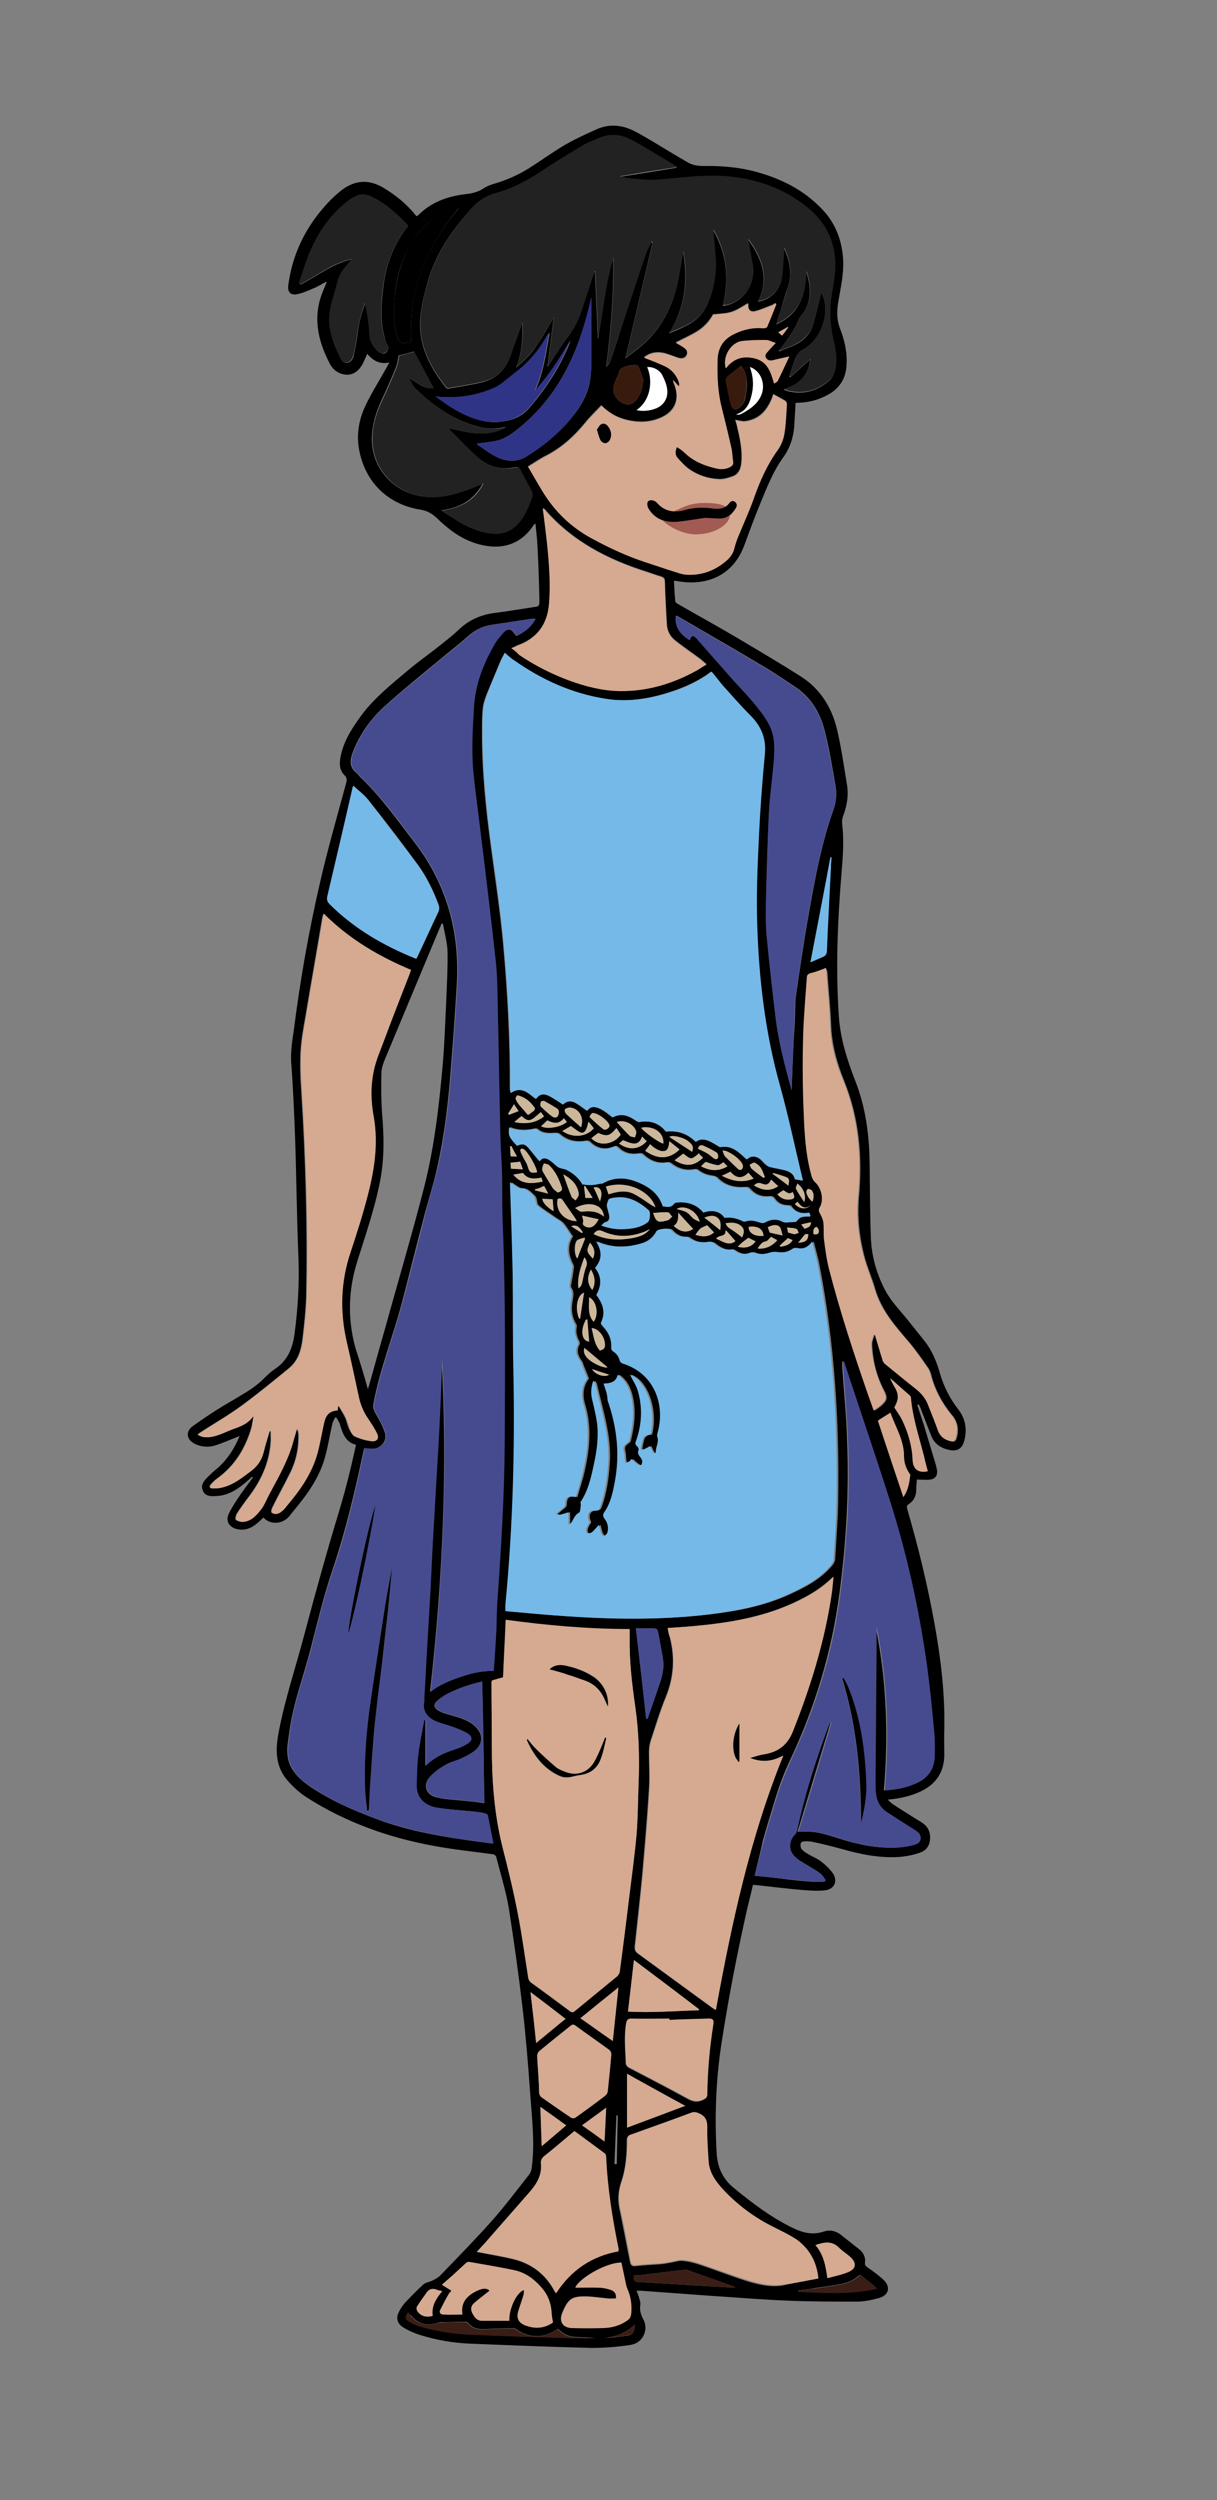 <?xml version="1.0" encoding="utf-8"?>
<!-- Generator: Adobe Illustrator 21.0.0, SVG Export Plug-In . SVG Version: 6.00 Build 0)  -->
<svg version="1.1" id="Слой12_xA0_Изображение_1_"
	 xmlns="http://www.w3.org/2000/svg" xmlns:xlink="http://www.w3.org/1999/xlink" x="0px" y="0px" viewBox="0 0 368.2 756"
	 style="enable-background:new 0 0 368.2 756;" xml:space="preserve">
<rect x="0" y="0" width="368.2" height="756" fill="#808080" stroke="none"/>
<style type="text/css">
	.st0{fill:#75B9E9;}
	.st1{fill:#464B90;}
	.st2{fill:#232222;}
	.st3{fill:#D5AA91;}
	.st4{fill:#2F3486;}
	.st5{fill:#3A1E16;}
	.st6{fill:#391B0E;}
	.st7{fill:#FFFFFF;}
	.st8{fill:#CCB79B;}
	.st9{fill:#A15B52;}
</style>
<g>
	<path d="M277.5,424.8c0.7,2.1,1.4,4.3,2.1,6.4c1.2,4,2.4,8,3.6,12c0.1,0.5,0.2,0.9,0.3,1.4c0.2,1.5-0.5,2.6-2,2.8
		c-1.3,0.2-2.7,0-4.1,0c-0.1,1-0.2,2.2-0.2,3.4c-0.1,1.7-0.8,3.1-2.2,4c-0.7,0.4-0.7,0.8-0.5,1.6c3.3,11.3,6.1,22.8,8.2,34.4
		c1.9,10.5,3.2,21,3,31.7c-0.1,2.8,0,5.5,0,8.3c-0.1,5.1-2.5,8.7-7.1,10.9c-3,1.4-6.3,2.2-10,2.5c0.7,0.7,1.2,1.2,1.7,1.5
		c2.7,1.7,5.4,3.5,8.1,5.1c1.9,1.1,3,2.6,3,4.8c0,2.2-0.9,3.9-3,4.6c-1.9,0.7-3.9,1.1-5.9,1.3c-6.3,0.5-12.3-0.8-18.3-2.5
		c-2.9-0.8-5.8-1.5-8.7-2.1c-0.7-0.1-1.4-0.1-2-0.1c-0.4,0-1.1,0.2-1.2,0.5c-0.2,0.5-0.1,1.3,0.1,1.7c0.5,0.6,1.1,1.1,1.8,1.5
		c1.3,0.8,2.8,1.4,4.1,2.3c1.4,1.1,2.7,2.3,3.7,3.7c1.5,2.3,0.5,4.7-2.2,5.1c-2.4,0.3-4.8,0.1-7.3-0.1c-4.7-0.4-9.4-1-14.1-1.5
		c-0.2,0-0.3,0-0.6,0c-0.6,2.5-1.2,5-1.8,7.5c-3,13.3-5.6,26.7-7.7,40.3c-1.7,11-2.1,21.9-1.5,33c0.2,4.5,1.8,8.1,5.3,10.9
		c5.6,4.6,11.3,8.9,17.9,12.1c3.2,1.5,6,2.1,9.3,1c1.8-0.6,3.6-0.2,5.1,1c1.9,1.5,3.8,3,5.7,4.5c1.2,1,1.8,2.4,1.6,3.9
		c-0.1,0.7,0.2,1,0.7,1.4c1.7,1.2,3.4,2.4,4.9,3.8c2.2,2.1,1.7,4.6-1.3,5.5c-2.2,0.6-4.6,1.1-6.8,1.1c-7,0-13.9,0-20.9-0.3
		c-8-0.3-16-1-23.9-1.5c-6.8-0.5-13.6-1-20.5-1.5c-0.4,0-0.8,0-1.3,0c0.2,0.6,0.4,1.1,0.6,1.6c0.2,0.9,0.7,1.9,0.5,2.8
		c-0.2,1.6,0.2,2.9,0.9,4.2c1.7,3,0.1,7.2-3.9,7.8c-3.9,0.6-7.8,0.9-11.7,0.9c-12.4-0.3-24.7-0.8-37-1.3c-5-0.2-10-1.1-14.9-2.6
		c-1.8-0.6-3.5-1.3-5.1-2.3c-1.9-1.2-2.3-2.9-1.2-4.9c0.4-0.8,1-1.7,1.6-2.4c1.8-1.9,3.6-3.8,5.6-5.6c0.7-0.7,1.9-0.8,2.9-1.3
		c0.8-0.4,1.7-0.9,2.3-1.5c5.2-5.4,10.5-10.8,15.5-16.4c4-4.5,7.6-9.3,11.3-14c0.8-1,0.9-2.1,1-3.2c0.8-7.2-0.1-14.4-0.6-21.5
		c-0.6-8.6-1.3-17.2-2.3-25.8c-1.2-10.2-2.6-20.3-4.2-30.4c-0.9-5.2-2.5-10.3-3.8-15.4c-0.1-0.3-0.7-0.7-1.1-0.7
		c-5.9-0.8-11.8-1.4-17.7-2.5c-13.7-2.5-26.6-7.1-38.4-14.6c-2.2-1.4-4.3-3.3-6-5.3c-3.6-4.2-3.6-9.1-2.6-14.4
		c1.9-10.1,5.2-19.8,7.8-29.7c3.3-12.4,6.7-24.7,10.4-36.9c1.9-6.3,3.5-12.6,4.9-19c0.1-0.4,0.2-0.9,0.3-1.4c-3.1-0.8-4-3.3-4.8-6
		c-0.2-0.8-0.7-1.5-1.1-2.2c-0.1,0-0.3-0.1-0.4-0.1c-0.3,0.7-0.8,1.4-0.9,2.2c-0.8,3.4-1.3,6.9-2.3,10.3c-1.7,5.8-5.1,10.6-8.9,15.2
		c-0.5,0.6-1.1,1.3-1.6,2c-2.1,2.7-5.9,2.9-8,0.6c-0.7,0.6-1.3,1.3-2.1,1.9c-1.7,1.4-3.6,2.1-5.9,1.6c-2.4-0.6-3.5-2.4-2.5-4.6
		c0.7-1.5,1.6-2.9,2.5-4.3c1.5-2.3,3.2-4.5,4.8-6.7c-0.1-0.1-0.2-0.2-0.3-0.2c-0.6,0.6-1.2,1.1-1.9,1.7c-2.6,2.2-5.4,4-9,4.1
		c-1.5,0.1-3.2,0.1-3.9-1.6c-0.8-1.7,0.3-3,1.4-4.1c1-1,2.1-2,3.2-2.9c2.9-2.6,4.9-5.8,6.4-9.3c0.1-0.1,0.1-0.3,0-0.2
		c-2.4,0.9-4.8,2-7.3,2.8c-2,0.6-4,0.5-6-0.4c-2.7-1.3-3.1-3.8-0.7-5.5c3.9-2.8,7.9-5.4,12.1-7.8c3.3-2,6.7-3.8,9.5-6.7
		c1-1,2.1-2,3.3-2.8c3.7-2.5,5.2-6.1,5.8-10.4c1-7.6,1.5-15.2,1.2-23c-0.5-12-0.6-24-1-36c-0.3-7.8-0.6-15.5-1.2-23.2
		c-0.2-3.3,0.3-6.5,0.8-9.8c1.9-15,4.5-29.8,7.9-44.5c2.3-10.1,5.2-20.1,7.9-30.1c0.3-1,0.3-1.7-0.5-2.5c-1.7-1.7-1.5-3.8-1.1-5.9
		c1-4.7,3.6-8.6,6.4-12.4c4-5.3,9.2-9.4,14.3-13.7c2.4-2,5-3.9,7.5-5.8c2.5-2,5.1-3.9,7.4-6.1c3-2.9,6.5-4.5,10.6-5.1
		c4-0.5,8.1-1.2,12.1-1.8c1.7-0.2,1.8-0.3,1.8-2c-0.1-5.6-0.3-11.1-0.6-16.7c-0.1-2.2-0.4-4.3-0.6-6.6c-0.2,0.2-0.4,0.3-0.5,0.4
		c-4.3,6.7-11,7.8-17.9,5.5c-4.5-1.5-8.1-4.3-11.4-7.5c-1.5-1.4-3-2.3-5.1-2.6c-9.9-1.6-16.8-8.5-18.5-18.4
		c-0.8-4.7,0.1-9.3,2.2-13.5c1.9-3.9,4.2-7.5,6.3-11.3c0.2-0.4,0.4-0.8,0.7-1.3c-2.9,0.7-5-0.6-6.7-2.6c-0.5,1.1-0.9,2.1-1.4,3.1
		c-1.4,2.5-3.4,3.6-5.8,3.1c-1.9-0.4-3.3-1.6-4.1-3.2c-3.8-7.2-5.3-14.6-1.9-22.4c0.3-0.7,0.6-1.5,0.9-2.2c0,0,0-0.1-0.1-0.2
		c-1.4,0.7-2.7,1.6-4.1,2.1c-1.6,0.7-3.2,1.4-4.9,1.7c-1.8,0.3-2.7-0.7-2.5-2.6c1-7.7,3.8-14.6,8.5-20.9c2.3-3,4.8-5.8,7.8-8.1
		c3.9-2.9,7.9-3.2,12.2-0.8c3.9,2.3,7.4,5.1,10.3,8.8c0.2-0.1,0.3-0.2,0.5-0.3c4-4,9-5.8,14.5-6.4c1.8-0.2,3.5-0.6,5.1-1.6
		c1.3-0.9,2.8-1.4,4.3-1.8c3.8-1.2,7.4-2.9,10.7-5.1c3.4-2.2,6.7-4.6,10.2-6.6c3-1.7,6.1-3.1,9.2-4.5c3.6-1.6,7.2-1.4,10.7,0.2
		c2.9,1.4,5.6,3.1,8.3,4.7c2.8,1.7,5.6,3.4,8.4,5c1.6,1,3.3,1.2,5.2,1.2c5.9-0.1,11.8,0.5,17.5,2.3c7.2,2.2,13.7,5.8,18.8,11.5
		c3.7,4.2,5.4,9.2,5.7,14.7c0.2,4.3-0.8,8.5-1.5,12.7c-0.4,2.6-0.5,5.2,0.5,7.8c1.4,3.6,2.3,7.4,2,11.3c-0.2,3.5-1.6,6.2-4.5,8.2
		c-3.1,2-6.5,3-10.2,3.1c-0.2,0-0.4,0-0.6,0c0,0-0.1,0-0.1,0.1c-0.1,2.3-0.3,4.7-0.4,7c-0.3,3.5-1.3,6.6-3.4,9.5
		c-3.1,4.3-4.9,9.1-6.9,13.9c-1.7,4.1-3.2,8.2-4.7,12.3c-3.4,9.5-11.4,12.6-20,11.2c-0.4-0.1-0.7-0.1-1.4-0.2
		c0.1,2.2,0.2,4.2,0.4,6.2c0,0.3,0.5,0.7,0.9,0.9c6.6,3.8,13.2,7.4,19.7,11.3c5.9,3.5,11.8,7,17.6,10.7c5.7,3.7,9.1,9.2,10.7,15.7
		c1.3,5.5,2.1,11.1,3,16.6c0.6,3.3,0.1,6.5-1.1,9.7c-0.3,0.8-0.4,1.7-0.3,2.6c0.6,4.9,0.2,9.8-0.2,14.7c-1.2,14.5-1.8,29-0.8,43.5
		c0.5,6.8,2.5,13,4.9,19.2c3.2,8.1,4.3,16.5,4.4,25.1c0.1,7.7,0.1,15.4,0.4,23c0.3,5.6,1.9,11,4.6,15.9c1.8,3.2,4.5,5.9,6.8,8.8
		c1.6,2,3.2,4,4.8,6c2.3,2.9,3.7,6.3,4.7,9.9c1.2,4,3,7.6,5.6,10.9c2.2,2.9,2.7,6.3,1.6,9.8c-0.6,2-2.1,2.8-4.2,2.4
		c-2.6-0.5-4.7-1.8-5.7-4.4c-0.9-2.3-1.8-4.7-2.7-7c-0.3-0.8-0.6-1.6-1-2.4C277.7,424.8,277.6,424.8,277.5,424.8z M152.7,197.4
		c-0.5,1-1.1,1.9-1.5,2.9c-1.3,3.1-2.6,6.3-3.9,9.4c-0.5,1.3-1,2.6-1.2,4c-0.3,2.3-0.3,4.5-0.3,6.8c-0.1,11.9,1.1,23.8,2.7,35.6
		c1.3,9.8,2.8,19.6,3.7,29.5c1.3,14.5,2.1,29,2,43.6c0,0.4,0.2,0.8,0.2,1.3c3.4-2.2,5.4,0.2,7.6,1.8c1.1-1.4,2.4-1.7,4.2-0.8
		c1.4,0.7,2.7,1.6,4,2.5c1-1,2.3-1.3,3.8-0.5c1.2,0.7,2.3,1.6,3.5,2.4c1.4-2,3.8-1.3,7.7,2c2.6-1.4,4.9-0.6,7.1,1
		c0.3,0.2,0.7,0.4,1,0.4c3.3-0.6,6.1,0.3,8.1,2.9c3.5-0.4,6.5,0.6,9,3.1c1.3-1,2.6-0.8,3.9-0.3c1.3,0.5,2.4,1.3,3.4,1.9
		c3.7-0.7,5.8,1.6,8.1,3.7c1.2-1.1,2.5-1.1,3.8-0.3c0.7,0.5,1.2,1.2,1.9,1.8c0.4,0.3,0.8,0.6,1.3,0.8c1.5,0.4,3.1,0.6,4.6,1
		c1.5,0.4,2.7,1.1,3,2.7c0.9,0.1,1.6,0.3,2.3,0.4c0,0,0-0.1,0-0.2c-2.3-9.5-4.3-19.1-6.9-28.5c-4.5-16-6.4-32.3-6.9-48.8
		c-0.2-8.7,0.1-17.5,0.5-26.3c0.4-8.3,1-16.7,1.8-25c0.4-4.7-1-8.5-4.3-11.8c-2.9-2.9-5.6-5.9-8.3-9c-1.2-1.4-2.3-2.8-3.5-4.3
		c-3.3,2.5-6.9,4.2-10.7,5.6c-7,2.4-14.1,3.8-21.4,2.6c-10.2-1.6-19.3-5.7-27.6-11.6C154.6,199.1,153.7,198.3,152.7,197.4z
		 M110.2,437.9c-0.1,0.3-0.1,0.5-0.2,0.8c-2.6,12.2-5.4,24.2-9.4,36c-2.6,7.7-4.5,15.6-6.5,23.4c-2.1,8.4-5.3,16.5-6.5,25.2
		c-0.3,2.5-0.9,5-0.6,7.5c0.4,4,3.1,6.8,6.3,9.1c6.5,4.5,13.7,7.6,21,10.3c8.6,3.2,17.6,4.9,26.7,6.2c2.6,0.4,5.3,0.7,8.1,1.1
		c-0.6-3-1.1-5.8-1.7-8.6c-0.1-0.3-0.6-0.5-0.9-0.6c-1.4-0.2-2.8-0.4-4.2-0.6c-3.3-0.3-6.5-0.5-9.8-1c-4.4-0.6-6.8-3.3-6.6-7.2
		c0.2-3,0.2-6.1,0.5-9.1c0.4-3.5,1.2-6.9,1.8-10.3c0.2,0,0.3,0,0.5,0.1c0,4.5,0,8.9,0,13.7c2.7-2.6,5.7-3.8,8.8-4.9
		c1.2-0.4,2.5-0.9,3.6-1.6c1.7-1.1,1.8-2.3,0.1-3.3c-1.4-0.9-3-1.4-4.6-2c-1.7-0.6-3.5-1-5.1-1.7c-2.2-1-4-2.8-3.3-5.9
		c0.1-0.3,0-0.7,0-1.1c0.2-3.6,0.4-7.3,0.6-10.9c0.4-7.5,0.9-15,1.3-22.5c0.4-6.5,0.7-12.9,1-19.4c0.5-9.3,1.1-18.5,1.6-27.8
		c0.4-7.9,0.6-15.9,0.9-21.7c1.8,32.1,0.4,66.2-3.5,100.5c2.8-2.2,5.9-3.4,9.1-4.5c3.2-1.1,6.5-1.9,10-1.8c0.3-4.3,0.6-8.5,0.8-12.7
		c0.2-2.8,0.1-5.7,0.3-8.5c1.1-15.8,2.1-31.5,2.2-47.3c0.2-22.3,0.3-44.6-0.6-66.9c-0.2-5-0.1-10.1-0.2-15.1
		c-0.1-3.7-0.4-7.3-0.5-11c-0.3-13.2-0.5-26.3-0.8-39.5c-0.1-4.6-0.1-9.1-0.6-13.7c-1.6-14.7-3.5-29.3-5.2-43.9
		c-0.5-4.2-1.2-8.3-1.5-12.5c-0.6-6.7-0.3-13.5,0.1-20.2c0.4-7.1,2.9-13.4,6.4-19.4c0.6-1.1,1.5-2.1,2.3-3c0.7-0.8,1.5-1.5,2.6-1.1
		c0.7,0.3,1.1,1.1,1.7,1.8c2.2-1.1,4.4-2.5,5.7-5.2c-0.4,0-0.7,0-1,0c-4,0.6-7.9,1.2-11.9,1.8c-3,0.4-5.5,1.7-7.8,3.8
		c-2.6,2.4-5.6,4.6-8.3,6.9c-5.7,4.7-11.5,9.4-16.9,14.3c-4.1,3.8-7.3,8.4-9.3,13.7c-0.9,2.3-1,4.4,1.1,6.1c0.5,0.4,0.8,0.9,1.2,1.3
		c6.3,6,11.3,13.1,16.6,20c9.6,12.6,13.5,26.9,12.6,42.6c-0.5,8.5-1.1,17-1.8,25.5c-0.7,9.6-1.8,19.1-3.8,28.5
		c-1.1,5.2-2.7,10.4-4.1,15.5c-2.4,9-4.6,18.1-7,27.2c-2.7,10.1-6.6,19.8-8.5,30.1c-0.2,1.1,0,1.9,0.5,2.8c1.1,1.9,2.2,3.8,2.9,5.9
		c0.9,2.5-1.1,5-3.8,5C112,438.1,111.1,438,110.2,437.9z M182.6,418.4c0.6,1.7,1.2,3.3,1.7,5c2.8,8.1,3.9,16.3,2.2,24.7
		c-0.6,3.1-1.3,6.2-3,8.9c-0.6,0.9-0.6,1.6,0,2.4c0.9,1.2,1.3,2.7,0.7,4.2c-0.1,0.4-0.7,0.7-1.1,1c-0.2-0.3-0.5-0.7-0.7-1
		c-0.3-0.7-0.4-1.5-0.7-2.5c-0.4,0.5-0.6,0.8-0.9,1c-0.5,0.5-0.9,1-1.5,1.4c-0.3,0.2-1,0.3-1.3,0c-0.2-0.2-0.3-0.9-0.1-1.3
		c0.2-0.7,0.7-1.3,1-1.9c-1-2-0.4-3.5,1.5-3.5c1.1,0,1.4-0.4,1.7-1.2c1.5-4.2,2.1-8.6,2.4-13c0.6-8.4-2.1-16.2-3.9-24.2
		c-0.1-0.3-0.3-0.5-0.6-0.9c-0.7,2-0.8,3.7-0.4,5.5c0.6,2.6,1.2,5.2,1.6,7.9c0.5,4.1-0.2,8.2-1.1,12.2c-0.8,3.8-1.7,7.6-3.9,11
		c-0.2,0.3,0.1,0.7,0,1.1c-0.1,0.7-0.1,1.9-0.5,2.2c-1.2,0.7-1.6,1.8-2.2,2.8c-0.2,0.3-0.4,0.5-0.7,0.8c-0.1,0-0.2-0.1-0.3-0.1
		c0-1.2,0-2.3,0-3.6c-3,0.9-3,0.9-3.8,0.5c0.8-0.6,1.5-1.2,2.2-1.8c0.3-0.2,0.6-0.6,0.6-0.9c0-2.3,0.7-2.9,3.2-2.4
		c0.6-2,1.2-4.1,1.8-6.1c1.8-7.3,2.8-14.7,0.5-22.1c-0.8-2.8-0.5-5.5,1.2-7.6c-0.5-1.4-1-2.6-1.5-3.8c-0.2-0.5-0.3-1.1-0.6-1.5
		c-1.2-1.6-1.8-3.2-0.7-5.1c0.1-0.2,0-0.7-0.1-0.9c-0.7-1.3-1.1-2.7-0.8-4.3c0.1-0.3,0-0.7-0.2-1c-1.2-2-1.5-4.2-1.1-6.5
		c0.2-1.5,0.7-3-0.3-4.4c-0.1-0.2-0.2-0.6-0.1-0.8c0.3-1.6,0.6-3.3,0.8-4.9c0.1-0.4,0.1-0.9-0.1-1.3c-1.5-2.9-1.9-5.8-0.1-8.5
		c-1-1.4-1.8-2.8-2.8-4c-0.7-0.8-1.7-1.2-2.5-1.8c-1.7-1.2-3.5-2.3-5.1-3.6c-0.4-0.3-0.4-1.2-0.6-1.9c-0.1-0.3-0.2-0.7-0.4-0.9
		c-1.1-1.1-2.2-2.4-4-2.4c-0.4,0-0.8-0.2-1.1-0.4c-0.7-0.4-1.3-0.9-2.1-1.4c0,0.3,0,0.5,0,0.7c0.3,9,0.6,17.9,0.8,26.9
		c0.2,9.6,0,19.1,0.2,28.7c0.5,23.9-0.1,47.7-2.4,71.4c-0.1,0.6,0,1.2,0,2c6.5,0.5,12.9,1.2,19.3,1.6c15.1,0.9,30.1,1.1,45.1-1
		c7.3-1,14.5-2.6,21.2-5.7c4.8-2.2,9.4-4.6,12.9-8.8c0.4-0.5,0.8-1.2,0.8-1.9c0.3-5.7,0.8-11.5,0.9-17.3c0.4-24.1-1.1-48.1-5.7-71.8
		c-0.4-2.2-1.1-4.4-1.7-6.9c-1.3,1.9-2.8,2.5-4.8,2c-0.3-0.1-0.8,0-1.1,0.2c-1.6,1-3.2,1.3-5,1c-0.7-0.1-1.4,0-2,0.2
		c-1.5,0.5-3,0.7-4.6,0c-0.4-0.2-0.9-0.1-1.3,0c-1.7,0.6-3.2,0.4-4.6-0.6c-0.3-0.2-0.7-0.4-0.9-0.4c-2.2,0.4-3.9-0.6-5.5-1.9
		c-0.4-0.3-1-0.4-1.5-0.4c-2.2,0.4-4.2,0.1-6-1.2c-0.2-0.2-0.6-0.3-0.8-0.3c-1.9,0.1-3.4-0.7-4.6-2.1c-0.5-0.6-4.1-0.3-4.4,0.4
		c-1,1.9-2.5,3.2-4.6,3.7c-4.6,1.3-9.1,1.4-13.7-0.6c1.9,2.9,1.9,5.5-0.3,8c2.1,2.7,2.1,5.4,0.4,8.2c2,2.6,2.9,5.3,1.4,8.4
		c-0.1,0.2,0.2,0.8,0.5,1c1.8,1.8,2.8,3.9,2.6,6.6c0,0.3,0.2,0.8,0.5,1c1.1,0.7,1.8,1.6,2.1,2.9c0.1,0.3,0.5,0.7,0.8,0.8
		c10.1,3.1,13,12.8,10.6,21.1c-0.1,0.3-0.2,0.7-0.1,0.9c0.7,1.6-0.4,3.1-0.4,4.7c0,0.6-0.6,0.6-0.9,0.1c-0.4-0.6-0.6-1.2-0.9-1.8
		c-0.7,0.3-1.3,0.7-1.9,1c-0.5,0.2-0.9,0.1-0.8-0.6c0.2-0.9,0.3-1.9,0.7-2.8c0.2-0.4,0.7-0.7,1.1-0.9c0.3-0.2,0.8-0.1,1.1-0.2
		c1.9-7.5-1.3-16.3-6.2-18.1c0.7,1.5,1.9,3.1,2.4,5c1.4,5,1.2,10-0.5,14.8c-0.3,0.8-0.5,1.4,0.3,1.9c0.3,0.2,0.5,0.8,0.4,1.1
		c-0.5,1.1,0.1,1.7,0.7,2.4c0.2,0.3,0.4,0.6,0.4,1c0,0.4-0.1,0.9-0.3,1.1c-0.2,0.2-0.8,0-1.1-0.2c-0.7-0.5-1.3-1.1-1.9-1.6
		c-0.3,0.3-0.4,0.5-0.6,0.7c-0.4,0.2-0.8,0.4-1.2,0.5c-0.1-0.4-0.2-0.9-0.2-1.3c-0.1-0.7-0.1-1.4-0.2-2c-0.4-1.4-0.2-1.9,1-2.7
		c0.3-0.2,0.6-0.5,0.6-0.8c1.1-4.5,1.6-9.1,0.5-13.6c-0.6-2.5-1.7-4.7-4-6.3C186.3,418,184.5,418.3,182.6,418.4z M248.5,88.4
		c2.9,5.6,0.4,13.9-5.5,17.3c-1.4,0.8-2.1,1.8-2.6,3.2c-0.5,1.7-1.1,3.3-1.6,5c0.1,0.1,0.2,0.1,0.3,0.2c2-1.8,4-3.6,6-5.4
		c-0.4,4.8-3.4,7.6-8,9.1c0.7,0.3,1.2,0.5,1.7,0.6c4.6,1,8.7-0.3,12.2-3.4c0.8-0.7,1.3-1.9,1.6-3c0.7-2.9,0.3-5.7-0.4-8.5
		c-1-4.4-1.4-8.7-0.8-13.2c0.4-2.8,1-5.6,1.2-8.4c0.4-7.7-2.3-14.1-8.4-19c-7.5-6-16.1-8.8-25.5-9.5c-6.7-0.5-13.3,0.5-20,1.1
		c-2.8,0.2-9.1-0.3-11.3-1c5.8-0.9,11.6-1.8,17.4-2.8c-0.1-0.1-0.2-0.2-0.4-0.3c-2.3-1.4-4.5-2.7-6.8-4.1c-2.3-1.4-4.6-2.8-7-4
		c-3.2-1.6-6.4-1.8-9.7-0.3c-1.5,0.7-3.2,1.2-4.6,2.1c-3.9,2.3-7.8,4.7-11.6,7.2c-4.5,3-9.1,5.6-14.3,7.1c-3,0.8-5.6,2.3-7.7,4.6
		c-6.3,6.9-11.4,14.5-13.7,23.7c-1.1,4.1-2.1,8.2-1.9,12.4c0.3,7,3.6,12.7,7.7,18c0.2,0.3,0.7,0.5,1,0.4c3.4-0.6,6.8-1.1,10.1-1.9
		c4.4-1.1,7.2-4,8.6-8.2c1.1-3.2,2.3-6.4,3.5-9.7c0.2,4.7-0.1,9.2-1.9,13.5c2.5-2.1,4.8-4.4,6.5-7.1c1.8-2.7,3.4-5.5,4.9-8
		c-0.6,4.7-1.2,9.7-1.9,14.9c0.4-0.5,0.6-0.9,0.8-1.2c2-3,3.9-6,6-8.8c1.5-2.1,2.6-4.3,3.4-6.7c1.3-4.1,2.7-8.1,4-12.1
		c0.1,0,0.1,0,0.2,0c0.3,6.7,0.6,13.5,0.9,20.4c1.5-8.3,2.2-16.6,4.6-24.5c0.2,11-0.7,21.8-2.1,32.8c0.6-0.5,1.1-1.1,1.3-1.7
		c1.3-3.7,2.4-7.4,3.6-11.1c2.3-7,4.6-14.1,7-21.1c0.4-1.3,1.1-2.4,1.7-3.7c0.1,0,0.2,0.1,0.4,0.1c-2.7,11.6-5.4,23.2-8.2,35
		c1-0.8,2-1.6,3-2.3c7.8-5.8,11.8-13.7,13.3-23.2c0.4-2.3,0.8-4.6,1.2-6.8c1.4,8.7,0.6,17-4.3,24.7c1.9-0.7,3.7-1.5,5.4-2.4
		c2.8-1.4,4.9-3.4,6.2-6.3c1.8-4.2,2.7-8.6,2.5-13.2c-0.2-3.1-0.5-6.2-0.8-9.4c4.3,7.3,4.9,14.9,3,23c0.3,0,0.6,0,0.8-0.1
		c5.5-1.1,9.2-6.7,8.2-12.1c-0.5-2.6-0.9-5.2-1.4-7.9c4.3,5.9,6.5,11.9,3,18.8c3.4-0.3,6.7-3.4,7.2-7c0.4-3,0.5-6.1,0.7-9.1
		c1.8,3.9,2.6,7.9,1,12.2c-0.6,1.6-1,3.2-1.5,4.8c-0.5,1.6-1,3.3-1.5,4.9c-0.1,0.3-0.2,0.7-0.3,1.1c5.1-2.4,8.8-6.3,9-16
		c1.6,4.9,1.8,9.5-1.7,13.6c-0.2,0.2-0.3,0.4-0.4,0.6c-1.4,3.5-3.6,6.6-6,9.5c-0.1,0.1-0.1,0.2-0.1,0.5c1.6-0.7,3.1-1.2,4.6-1.9
		c3-1.4,5.1-3.6,5.9-6.9C247.1,94.2,247.8,91.2,248.5,88.4z M148.8,508.2c0,0.1-0.1,0.4-0.1,0.6c0,6.4,0.1,12.8,0.1,19.2
		c0,10.3,0.7,20.4,3.2,30.5c1.7,6.6,3.3,13.2,4.6,19.9c1.2,6.3,2.1,12.7,3.1,19c0.1,0.8,0.2,1.6,1,2.2c3.9,2.8,7.8,5.7,11.7,8.6
		c0.6,0.4,1,0.5,1.5,0c4.2-3.5,8.5-7,12.8-10.5c0.4-0.3,0.7-0.9,0.8-1.4c1-7.3,1.9-14.7,2.8-22c0.8-6.5,1.7-13.1,2.3-19.6
		c0.4-5.1,0.4-10.2,0.6-15.3c0.3-7.8,0.1-15.5-1-23.2c-1-6.9-1.8-13.8-1.7-20.8c0-0.8,0-1.7,0-2.7c-12.5,0.1-25-1-37.5-2.8
		c-0.3,5.8-0.6,11.6-0.8,17.4C151.2,507.5,150,507.8,148.8,508.2z M202,492.3c0.2,1,0.3,1.9,0.6,2.8c1.6,6.1,1.2,12.1-1.2,18
		c-1.8,4.3-3.1,8.8-4.6,13.3c-0.3,1-0.5,2.2-0.5,3.3c0,3.8,0.3,7.5,0,11.3c-0.5,8.5-1.3,17.1-2,25.6c-0.7,7.3-1.5,14.6-2.3,21.9
		c-0.1,1,0.1,1.7,1,2.3c7.4,5.4,14.8,10.8,22.2,16.2c0.3,0.2,0.7,0.4,1.2,0.8c4.8-26.2,10.3-52,20.4-76.9c-3.5,1.9-6.7,2.1-10,0.7
		c1.4-0.5,2.8-0.9,4.2-1.1c4.2-0.7,7.1-2.7,8.7-6.9c5.4-13.6,9.7-27.5,11.8-42c0.2-1.5,0.3-3,0.5-4.8c-3.2,3.2-6.7,5.3-10.3,7.1
		c-9.7,4.8-20.1,6.7-30.7,7.7C208.2,491.9,205.2,492.1,202,492.3z M76.7,428.2c-0.2,1.2-0.4,2.4-0.7,3.5c-1.8,6.2-5,11.5-10.4,15.4
		c-0.7,0.5-1.3,1.1-1.9,1.8c-0.5,0.6-0.4,1.2,0.5,1.2c0.8,0,1.7,0,2.5-0.2c3.5-0.8,6.3-2.9,9-5c2-1.5,3.3-3.4,3.9-5.8
		c0.5-2.1,1.2-4.2,1.8-6.3c0.1,0,0.3,0,0.4,0c0,1.2,0.1,2.4,0,3.6c-0.5,6.1-2.9,11.4-6.6,16.2c-1.2,1.7-2.5,3.4-3.6,5.1
		c-0.3,0.5-0.6,1.7-0.3,1.9c0.6,0.4,1.5,0.7,2.3,0.6c2.5-0.4,4-2.2,5.4-4c1.1-1.4,1.7-3.2,2.5-4.7c2.8-5.2,5.7-10.3,7.2-16.1
		c0.3-1.1,0.7-2.3,1-3.4c0.3,0.5,0.4,1,0.5,1.5c0.2,4-0.6,7.9-2.3,11.5c-1.8,3.7-3.8,7.2-5.6,10.9c-0.2,0.4-0.4,1.2-0.2,1.5
		c0.3,0.3,1,0.5,1.5,0.4c0.5-0.1,1.1-0.4,1.5-0.8c0.5-0.4,0.9-1,1.4-1.5c4.1-4.8,7.7-9.9,9.4-16.1c0.8-3,1.3-6.2,2-9.2
		c0.6-2.5,1.7-3.5,4.1-3.7c0-0.4,0.1-0.8,0.1-1.2c0.1,0,0.2-0.1,0.3-0.1c0.7,1.2,1.4,2.3,2,3.5c0.5,1.2,0.7,2.5,1.3,3.6
		c0.4,0.8,0.9,1.8,1.6,2.1c1.5,0.7,3.1,1.2,4.8,1.4c1.8,0.3,2.6-0.8,1.7-2.5c-0.8-1.5-1.7-2.9-2.6-4.3c-1.3-2-2.3-4.1-2.8-6.5
		c-1.2-5.6-2.4-11.2-3.7-16.8c-2.1-9.1-1.8-18.1,1.2-27.1c1.9-5.7,3.7-11.4,5.2-17.2c2.1-7.7,3.2-15.6,1.8-23.6
		c-0.9-4.8-1-9.6,0.1-14.4c0.6-2.8,1.8-5.5,2.8-8.2c2.6-6.9,5.4-13.9,8-20.8c0.1-0.4,0.3-0.7,0.4-1.1c-9.9-4.1-18.8-9.3-26.4-17
		c-0.1,0.4-0.2,0.7-0.3,1c-1.7,10.2-3.5,20.3-5.2,30.5c-0.6,3.3-1.2,6.7-1.4,10.1c-0.2,3.9-0.1,7.8,0.2,11.7
		c1.3,20.7,1.9,41.4,1.5,62.1c-0.1,4.3-0.6,8.7-1.1,13c-0.4,3.4-1.3,6.7-4.1,9c-4.7,3.9-9.4,7.7-14.3,11.3c-3.9,2.9-8.2,5.3-12.3,8
		c-0.4,0.2-0.7,0.5-1.1,0.8c1.1,0.8,2.2,0.9,3.4,0.8c2.9-0.3,5.3-1.8,8-2.7C73.6,431.1,75.4,430.1,76.7,428.2z M228.3,567.2
		c2.6,0.3,5,0.5,7.4,0.8c3.2,0.4,6.4,0.8,9.5,1c1.3,0.1,2.7,0,4.1,0c0.1-0.2,0.1-0.3,0.2-0.5c-0.5-0.7-0.9-1.5-1.6-2
		c-1.2-0.9-2.6-1.6-3.9-2.5c-1.3-0.8-2.7-1.6-3.8-2.6c-1.9-1.9-1.7-4.8,0.1-6.7c0.3-0.3,0.5-0.8,0.6-1.2c2-9.3,4.8-18.5,8-27.5
		c0.6-1.7,1.3-3.5,2-5.2c0.1,0,0.3,0.1,0.4,0.1c-3.4,11.1-6.7,22.1-10,33c1,0,2.1,0,3.1,0c3.3,0,6.4,1.1,9.6,2.1
		c5.6,1.8,11.4,3,17.3,2.7c1.9-0.1,3.8-0.5,5.6-1c1.7-0.5,1.8-2.7,0.4-3.8c-0.4-0.3-0.8-0.5-1.2-0.8c-2.7-1.7-5.3-3.4-8-5.1
		c-1.7-1.1-2.8-2.7-3.2-4.7c-0.3-1.4-0.3-2.9-0.3-4.3c0.1-13.1,0.2-26.2,0.3-39.3c0-3.1,0-6.2,0-7.9c3.2,15.5,4,32.4,2.5,49.6
		c3.6-0.2,6.9-0.8,9.9-2.3c3.2-1.5,5-4.1,5.2-7.6c0.2-2.4,0.2-4.8-0.1-7.2c-0.6-6.8-1.3-13.7-2.2-20.5c-2.3-17.2-6.1-34-11.4-50.5
		c-4.4-13.8-9-27.5-13.6-41.2c-0.1-0.2-0.2-0.4-0.3-0.6c-0.1,0.6-0.1,1.1-0.1,1.7c0.5,7.6,1.3,15.1,1.5,22.7
		c0.6,15.3-0.3,30.5-2.3,45.7c-2.3,17.6-7.3,34.3-14.8,50.3c-2,4.2-3.6,8.5-4.9,12.9c-1.2,3.9-2.4,7.9-3.5,11.8
		C230.1,560,229.2,563.5,228.3,567.2z M204.8,135.2c0.8,0.5,1.6,1,2.3,1.6c2.6,2.5,5.8,3.8,9.2,4.6c1.5,0.3,3,0.4,4.4-0.3
		c0.8-0.4,1.2-0.9,1-1.9c-0.2-1.3-0.2-2.6-0.5-3.9c-0.9-4.1-1.9-8.1-2.9-12.1c-1.2-4.6-1.4-9.3-1.3-14c0.1-4.1,1.6-6.8,5.3-8.5
		c2.7-1.3,5.6-1.9,8.6-1.6c0.4,0,1-0.1,1.1-0.4c1-2.3,1.9-4.6,2.8-6.9c-0.1-0.1-0.2-0.1-0.3-0.2c-0.3,0.2-0.7,0.5-1,0.6
		c-1.7,0.6-3.3,1.4-5,1.8c-1.5,0.4-2.3-0.5-2.2-2c0-0.2,0-0.4,0-0.4c-1.6,0.9-3.1,2-4.9,2.6c-1.7,0.6-3.6,0.6-5.7,0.8
		c-1,1.9-2.7,3.8-4.8,5.1c-2.1,1.3-4.4,2.3-6.5,3.4c0.8,0.5,1.7,1,2.6,1.6c0.7,0.5,1.1,1.3,0.7,2.2c-0.5,0.9-1.3,1.1-2.2,0.9
		c-0.5-0.1-1-0.3-1.5-0.5c-1-0.3-2-0.7-3-1c-2.3-0.5-4.4-0.2-6.2,1.3c2,0.8,4.1,1.6,6.1,2.5c2,1,3.5,2.5,4.3,4.6
		c0.2,0.4,0.2,0.9,0.3,1.4c-0.1,0-0.2,0.1-0.3,0.1c-0.5-0.6-1.1-1.2-1.6-1.8c0,0.6,0.2,1,0.4,1.5c1.7,4.4,0.1,8.2-4.3,10
		c-3.3,1.4-6.7,1.4-10.1,0.6c-3-0.7-5.5-2.2-7.7-4.4c-1.7,1.8-3.5,3.5-5,5.4c-3.3,4-7,7.4-11.7,9.8c-1.8,0.9-3.5,2.1-5.5,3.3
		c1.4,2.4,2.8,5,4.4,7.5c3.6,5.9,8.4,10.5,14.4,13.9c5.3,3,10.8,5.5,16.6,7.4c2.8,1,5.7,1.9,8.5,2.8c1.3,0.4,2.6,0.9,3.9,1
		c4.4,0.3,8.3-1,11.8-3.9c1.3-1.1,2.4-2.3,2.8-4.1c0.3-1.2,0.8-2.4,1.2-3.6c1.6-3.9,3.3-7.8,4.8-11.8c1.8-5.1,4.1-10,7.2-14.4
		c0.9-1.3,1.6-3,1.9-4.6c0.5-3,0.6-6.1,0.8-9.2c0-0.3-0.2-0.8-0.5-0.9c-1.1-0.7-2.3-1.3-3.6-2c0.1-0.1,0,0,0,0
		c-0.1,0.3-0.2,0.7-0.3,1c-1.5,3.8-3.8,6.6-8.2,7.2c-1,0.1-2-0.3-3-0.4c0.2,0.6,0.3,1.1,0.5,1.7c0.9,3.9,1.8,7.7,1.3,11.7
		c-0.2,1.6-0.9,3-2.4,3.6c-1.4,0.5-2.9,1-4.4,0.9c-3.1-0.1-6-1.1-8.6-2.8c-1.5-1-2.7-2.3-3.9-3.7
		C204.3,137.7,204.2,136.5,204.8,135.2z M239.5,329.7c0.2-5.1,0.4-9.9,0.6-14.7c0.1-2.1,0.3-4.1,0.4-6.2c0.1-2.5,0-5.1,0.3-7.5
		c1.2-8.3,2.4-16.6,3.9-24.9c1.9-10.7,3.8-21.3,7.5-31.6c0.8-2.3,1-4.7,0.6-7.1c-1-5.7-1.9-11.5-3.4-17.2c-1.4-5.3-4.3-9.9-9.1-13
		c-2.9-1.9-5.8-3.9-8.8-5.7c-8.9-5.3-17.8-10.4-26.7-15.6c-0.1,0-0.2,0-0.3,0c-0.3,3.4,1.4,5.7,4.2,7.3c0.6-1.5,1.1-1.6,2.2-0.4
		c3.7,4.2,7.4,8.4,11.1,12.6c2.2,2.5,4.6,4.9,6.7,7.5c2.4,3,4.8,6,5.4,9.9c0.3,2.2,0.2,4.5,0.1,6.7c-0.4,5.3-1.3,10.6-1.5,16
		c-0.5,9.1-0.7,18.1-0.9,27.2c-0.1,3.2-0.1,6.5,0.2,9.7c0.8,8.2,1.7,16.5,2.7,24.7C235.5,314.9,237.5,322.2,239.5,329.7z
		 M111.3,420.1c0.1-0.5,0.3-0.9,0.4-1.3c1.6-5.6,3.1-11.2,4.7-16.7c4-14.5,8.3-28.9,12-43.4c3.1-12.3,4.5-24.8,5.6-37.4
		c0.5-6.1,0.7-12.3,1-18.4c0.2-5.1,0.5-10.1,0.4-15.2c-0.1-2.8-0.9-5.6-1.4-8.4c-0.1,0-0.3,0-0.4,0c-0.2,0.5-0.4,0.9-0.6,1.4
		c-5.5,13.2-11,26.3-16.5,39.5c-0.5,1.2-1,2.6-1.1,3.9c-0.1,4.2-0.1,8.5,0.2,12.7c0.6,6.8,0.7,13.6-0.6,20.3
		c-1.6,8.3-4.4,16.3-6.9,24.3c-2.7,8.6-3,17.3-0.6,26.1C108.8,411.5,110.1,415.7,111.3,420.1z M247.6,689c-0.5-4.8-2.4-8.6-6.5-11.3
		c-2.5-1.7-5.2-3-7.9-4.3c-5.5-2.8-10.3-6.6-14.6-11c-2.3-2.4-4.2-5.1-4.4-8.6c-0.2-3.4-0.6-6.8-0.4-10.2c0.1-2.1-0.4-3.3-2.4-4.2
		c-0.9-0.4-1.6-0.6-2.6-0.2c-6,2.2-12.1,4.4-18.2,6.6c-0.7,0.3-1,0.6-1,1.4c0,4.3-0.3,8.6-1.7,12.7c-0.9,2.7-1.1,5.3-0.5,8.1
		c1.1,5.3,2.1,10.7,3.2,16.1c0.2,0.9,0.6,1.3,1.5,1.2c2.6-0.3,5.2-0.4,7.8-0.6c1.1-0.1,2.1-0.3,3.2-0.5c1.1-0.2,2.2-0.6,3.2-0.5
		c1.7,0.1,3.3,0.5,4.9,1c4.6,1.5,9.2,3.3,13.8,4.8c3.7,1.2,7.5,2.2,11.4,1.7C240.2,690.4,243.9,689.6,247.6,689z M249.9,292.7
		c-1.6,0.6-3,1.2-4.5,1.7c-0.7,0.2-1,0.5-1,1.3c-0.4,5.7-0.9,11.3-1.1,17c-0.2,6.7-0.2,13.4,0,20c0.3,7.8,0.4,15.7,2.6,23.3
		c0.2,0.6,0.6,1.3,1.1,1.7c1.9,1.8,2.7,5.4,1.3,7.5c-0.6,0.9-0.2,1.4,0.2,2.1c0.4,0.8,0.8,1.6,0.9,2.5c0.2,1.7,0,3.5,0.2,5.2
		c0.4,3.1,0.8,6.2,1.6,9.2c3.3,12.7,7.4,25.2,11.7,37.6c0.5,1.5,1.1,3.1,1.7,4.8c0.9-0.6,1.7-1.1,2.3-1.7c1.6-1.5,1.7-2.3,0.7-4.3
		c-2.3-4.3-3.5-9-3.7-13.9c-0.1-1,0.4-2,0.7-3c0.1,0,0.3,0.1,0.4,0.1c0.7,2.5,1.5,5.1,2.3,7.6c0.2,0.5,0.5,1,0.9,1.3
		c3.1,2.6,6.2,5.1,9.4,7.6c1.7,1.3,2.9,2.9,3.6,5c0.9,2.5,1.9,5,2.9,7.5c0.7,1.8,2,2.7,3.8,3.1c0.7,0.2,1.2,0,1.5-0.8
		c0.8-2.5,0.5-4.9-1.1-6.9c-3-3.6-5.2-7.5-6.4-12c-0.2-0.9-0.5-1.8-1-2.5c-1.8-2.6-3.6-5.2-5.6-7.6c-4.2-4.9-8.5-9.7-10.4-16.1
		c-1-3.5-2.5-6.8-3.4-10.3c-1.5-5.8-2.1-11.7-1.6-17.8c1.1-12,0.1-23.8-4.5-35.1c-2.1-5.2-3.6-10.6-3.9-16.2
		c-0.2-5.7-0.8-11.3-1.2-17C250,293.3,250,293.1,249.9,292.7z M154.7,196c1,0.7,1.7,1.3,2.4,1.8c4.7,3.2,9.8,5.9,15.2,7.8
		c4.9,1.8,10,3.2,15.3,3.2c8.4,0.1,16.2-2.3,23.6-6.4c0.8-0.4,1.6-0.9,2.6-1.6c-0.9-0.7-1.5-1.4-2.3-1.9c-2.4-1.8-5-3.5-7.3-5.4
		c-1.4-1.1-2.3-2.8-2.4-4.7c-0.2-4.3-0.5-8.6-0.6-12.9c0-0.9-0.2-1.3-1.1-1.6c-1.4-0.4-2.8-0.9-4.2-1.4c-11.9-3.7-22.8-9.3-31.1-19
		c-0.1-0.1-0.3-0.2-0.5-0.3c0.4,3.7,0.9,7.1,1.3,10.6c0.7,6,1.1,12,0.6,18.1c-0.5,6.5-3.8,10.8-9.9,12.9
		C155.9,195.5,155.5,195.7,154.7,196z M135.5,129.4c6,1.3,11.8,3.2,17.5-0.3c-2.8,0.6-5.6,0.7-8.4-0.1c-7.5-2-13.6-6.3-19-11.6
		c-0.8-0.8-1.3-1.9-1.9-2.9c2.6,0.9,4.5,3.4,7.4,2.8c-2-3.7-3.9-7.4-5.9-11c-1.4,0.4-2.9,0.8-4.6,1.2c-0.2,1-0.3,2.2-0.7,3.3
		c-1.4,3.5-2.9,6.9-4.5,10.3c-1.7,3.7-2.8,7.4-2.9,11.5c-0.1,10.4,8.9,18.8,20.2,17.6c4.7-0.5,9.1-2.2,13.4-4.1
		c-2.6,5-6.9,7.5-12.6,8.2c2.2,1.4,4,2.7,6,3.8c2,1.1,4.2,2.1,6.4,2.7c5.8,1.6,10-0.2,12.8-5.5c0.9-1.6,1.6-3.4,2.2-5.2
		c0.2-0.5,0-1.2-0.2-1.7c-0.9-1.9-1.9-3.7-2.9-5.5c-0.8-1.7-0.8-1.8-2.7-1.5c-4.1,0.7-7.7-0.5-10.7-3.2
		C141.5,135.6,138.6,132.5,135.5,129.4z M187.1,680.8c0-0.2,0-0.4,0-0.5c-1.9-9.3-3.4-18.6-3.8-28.1c0-0.4-0.2-0.8-0.5-1
		c-3-2.2-6-4.4-9.1-6.7c-3,2.5-5.9,5-8.9,7.4c-0.8,0.6-1.3,1.3-1.2,2.3c0.4,3.6-1.3,6.3-3.5,8.8c-4.5,5.1-9,10.2-13.4,15.3
		c-0.8,0.9-1.6,1.7-2.5,2.7c0.6,0.1,1.1,0.2,1.6,0.3c3.2,0.6,6.4,1.2,9.5,1.9c5.6,1.4,9.8,4.6,12.5,9.8c0.1,0.2,0.2,0.3,0.4,0.5
		C172.7,686.5,178.9,682.2,187.1,680.8z M106.9,237.6c0,0.1-0.1,0.2-0.1,0.4c-2.6,11-5.1,22.1-7.7,33.1c-0.2,1,0,1.6,0.7,2.3
		c7.5,7.4,16.4,12.6,26.1,16.5c0.1,0,0.1,0,0.2-0.1c2.2-4.6,4.3-9.3,6.5-13.9c0.4-0.8,0.4-1.5,0.1-2.4c-1.6-4.2-3.5-8.2-6.1-11.8
		c-4.9-6.7-10-13.4-15.2-19.9C110.1,240.3,108.4,239.1,106.9,237.6z M123.5,68.3c-3.4-3.6-7-7-11.6-9c-1.5-0.6-3-0.6-4.4,0.2
		c-0.8,0.5-1.7,0.9-2.4,1.5c-4.9,3.8-8.4,8.8-10.9,14.4c-1.5,3.3-2.5,6.9-3.7,10.3c0.2,0.1,0.3,0.2,0.5,0.4c2.5-1.5,5-2.9,7.5-4.4
		c2.9-1.7,6.3-3.1,8.1-3.2c-1.9,2-3.7,3.9-4.4,6.7c-0.8,3.2-1.9,6.3-2.4,9.5c-0.6,4.5,0.9,8.7,2.8,12.7c0.5,1.1,1,2.4,2.4,2.3
		c1.4-0.1,1.9-1.5,2.1-2.6c0.5-2.3,0.9-4.6,1.2-6.9c0.3-2.9,1.2-5.7,2.2-8.5c0.3,1.5,0.6,2.8,0.8,4.2c0.2,1.8,0.5,3.6,0.5,5.3
		c0.1,2.1,1.6,4.7,3.4,5.5c0.7,0.3,1.3,0.4,1.8-0.3c0.4-0.6,0.7-1.1,0.3-1.9c-0.5-0.8-0.8-1.7-1-2.7c-1.3-5-1-10.1-0.3-15.1
		C116.8,79.9,119.2,73.7,123.5,68.3z M244.9,366.7c-2.3,0.4-4.1,0-5.4-2c-0.1-0.2-0.6-0.3-1-0.3c-1.7,0-3.1-0.6-4-2
		c-0.5-0.7-1-0.8-1.7-0.7c-2.3,0.2-4.2-0.5-5.7-2.2c-0.5-0.6-0.9-0.7-1.6-0.6c-3.1,0.2-6-0.4-8.3-2.8c-0.3-0.3-0.9-0.5-1.3-0.6
		c-1.7-0.2-3.3-0.7-4.6-1.8c-0.3-0.2-0.8-0.3-1.1-0.2c-2.6,0.5-4.8-0.1-6.9-1.7c-0.3-0.3-0.9-0.5-1.4-0.4c-2.8,0.5-5.2-0.5-7.2-2.4
		c-0.3-0.3-0.8-0.4-1.2-0.3c-2.4,0.4-4.5,0-6.2-1.7c-0.6-0.6-1-0.6-1.7-0.3c-2.6,1.1-5,0.5-7-1.5c-0.3-0.3-0.9-0.4-1.3-0.3
		c-2.9,0.5-5.5,0-7.8-2c-0.3-0.3-0.9-0.4-1.3-0.4c-1.9,0.1-3.8,0.3-5.4-1.1c-0.2-0.2-0.6-0.2-0.9-0.2c-2.6,0.6-5.1,0.6-7.6-0.4
		c-0.3,2.4-0.1,2.8,2.4,5.5c1.6-0.7,2.4-0.6,3.6,0.8c1.1,1.2,2.1,2.6,3.2,3.9c0.8-1.1,1.8-1.2,2.8-0.5c0.9,0.6,1.7,1.4,2.6,2.1
		c0.3,0.2,0.7,0.4,1.1,0.5c0.6,0.2,1.2,0.3,1.7,0.5c2.1,1,3.7,2.5,4.8,4.4c0.2,0,0.2,0,0.3,0c1.7,0.3,3.3,0.1,4.9-0.2
		c0.3-0.1,0.7,0,0.9-0.1c3.5-2,7-1.9,10.6-0.4c3.5,1.4,6.4,3.5,7.6,7.3c1.3,0.2,2.4,0.6,3.3-0.7c0.3-0.4,1.1-0.5,1.7-0.5
		c2.9-0.1,5.4,0.8,7.3,3.1c2.2-0.9,4.9-0.7,6.4,1.6c1.9-0.3,3.6,0.2,5.3,0.9c0.3,0.1,0.7,0.3,1,0.2c1.6-0.5,3.1-0.1,4.7,0.4
		c0.4,0.1,0.9,0.1,1.2-0.1c1.8-1,3.5-1.1,5.4-0.2c0.3,0.2,0.7,0.2,1.1,0.2c0.9,0,1.9-0.1,2.9-0.2c1-1.4,1.8-1.7,4.3-1.6
		C245.1,367.5,245,367.1,244.9,366.7z M202.5,610.8c0-0.1,0-0.1,0-0.2c-3.8,0-7.7,0.1-11.5,0c-1.1,0-1.4,0.2-1.6,1.3
		c-0.7,4-0.2,8.1-0.1,12.1c0,0.5,0.5,1.1,0.9,1.3c5.9,3.1,11.8,6.1,17.6,9.3c1.7,1,3.2,1.3,5,0.4c0.7-0.4,1.1-0.7,1.1-1.5
		c0.1-7,0.7-14,1.8-20.9c0.3-1.7-0.1-2.1-1.9-2C210.1,610.5,206.3,610.6,202.5,610.8z M162.8,626.4c0.2,2.6,0.2,4.5,0.4,6.4
		c0,0.5,0.3,1.1,0.7,1.4c3,2.1,5.9,4.2,9,6.2c0.3,0.2,0.9,0.2,1.2,0c3.1-2.2,6.1-4.4,9.1-6.7c0.3-0.3,0.6-0.8,0.7-1.2
		c0.4-3.8,0.8-7.5,1.1-11.3c0-0.4-0.2-1-0.6-1.3c-3.4-2.5-6.9-4.9-10.3-7.4c-0.6-0.4-0.9-0.4-1.4,0.1c-3.1,2.5-6.3,5-9.4,7.6
		c-0.4,0.3-0.7,1-0.7,1.5C162.6,623.5,162.8,625.3,162.8,626.4z M167.3,702.3c-0.2-1.1-0.3-1.9-0.4-2.8c-0.1-3-1.1-5.7-3.2-7.9
		c-2.2-2.5-4.8-4.4-8.1-5.1c-4.5-1-9.1-1.7-13.6-2.5c-0.4-0.1-0.9,0.2-1.2,0.5c-1.3,1.2-2.6,2.4-3.9,3.6c-1,0.9-2.1,1.8-3.2,2.8
		c1,0.6,1.9,1.2,2.9,1.8c-0.3,0.4-0.7,0.7-0.9,1.1c-0.9,1.6-1.7,3.1-2.5,4.7c-0.4,0.8,0.1,1.4,0.9,1.4c1.9,0.1,3.9,0,5.8,0
		c-0.6-3.3,1-5.6,4.7-7.3c1.7-0.7,2.8-0.6,3.5,0.1c-1.5,1.2-3.1,2.4-4.6,3.7c-1,0.8-1.2,1.8-0.6,3.1c0.7,1.3,1.4,2.3,3,2.3
		c2.7,0,5.5,0,8.2,0c-0.3-3.3,2.1-8.6,4.4-9.3c0,0.6,0,1.1-0.1,1.5c-0.5,1.6-1.1,3.2-1.6,4.9c-0.6,1.9,0.1,3.4,1.9,4.2
		C161.7,704.3,164.6,704.2,167.3,702.3z M178.9,89.9c-1.1,5.2-2.7,10.9-5,16.4c-3.5,8.4-8.4,15.8-15.3,21.8
		c-2.7,2.3-5.3,4.6-8.9,5.3c-1.7,0.3-3.5,0.5-5.2,0.7c-0.1,0.1-0.1,0.2-0.2,0.3c2.1,1.3,4,2.9,6.2,3.9c2.8,1.3,6,1.5,8.7-0.2
		c4.9-3,9.3-6.6,13.1-11c3.3-3.9,5.9-8.1,6.4-13.3c0.3-2.7,0.2-5.4,0.2-8.1C178.9,100.3,178.9,94.8,178.9,89.9z M145.9,508.5
		c-3.6,0.8-7,1.9-10.3,3.6c-1.2,0.6-2.3,1.3-3.3,2.2c-1.3,1.1-1.1,2.1,0.4,3c0.5,0.3,1.1,0.6,1.8,0.8c1.3,0.4,2.7,0.8,4,1.2
		c2,0.6,3.9,1.4,5.4,2.9c2.1,2.1,2.3,4.7,0.2,6.8c-1.2,1.2-2.9,2-4.4,2.7c-1.6,0.8-3.4,1.1-4.9,2c-1.7,1-3.5,2.2-4.8,3.7
		c-2.2,2.4-1.1,5.3,2,6.1c0.8,0.2,1.7,0.4,2.6,0.5c2.8,0.3,5.6,0.5,8.3,0.8c1.2,0.1,2.4,0.3,3.6,0.5
		C146.4,532.9,146.2,520.8,145.9,508.5z M131.8,119.9c3.9,2.8,7.6,5.3,11.9,6.7c2.6,0.9,5.3,1.3,8.1,0.9c3.3-0.4,6.1-1.5,8.3-4.1
		c5.1-5.9,9.3-12.3,12.2-19.5c0.1-0.3,0.3-0.7,0.4-1c-3.2,5.4-6.5,10.7-10.8,15.3c2.6-5.5,3.3-11.5,4.4-17.4
		c-0.2,0.1-0.3,0.1-0.3,0.2c-0.2,0.4-0.5,0.7-0.7,1.1c-2.3,3.9-5.2,7.3-8.7,10.1c-0.8,0.6-1.6,1.3-2.4,1.9c-1.4,1-2.7,2.3-4.2,3
		C144.2,119.7,138.2,120.6,131.8,119.9z M188,684.2c-4.2-0.1-12.5,4.5-14,7.5c2.3,0,4.7-0.1,7.1,0c1.3,0.1,2.5,0.3,3.7,0.7
		c1.1,0.4,1.7,1.3,1.5,2.6c-0.9,0-1.7,0.1-2.5,0c-2-0.2-4-0.5-6.1-0.6c-4.7-0.1-5.8,0.6-7.6,4.9c-1.1,2.6,0.1,4.5,2.8,4.6
		c3.2,0.1,6.5,0.1,9.7,0c2.6-0.1,5-0.8,7.1-2.3c0.8-0.5,1.1-1.2,1.2-2.2c0.2-2.6-0.1-5-1.2-7.4c-0.1-0.3-0.2-0.6-0.3-0.9
		C189,688.9,188.5,686.5,188,684.2z M124.4,103.3c-0.8-15.5,4.4-28.6,14.4-40.3c-2.8,0.7-5.3,1.3-7.4,3c-3.2,2.4-5.8,5.4-7.7,8.9
		c-2.6,4.7-3.9,9.7-4.3,15c-0.3,3.7-0.4,7.3,0.5,11C120.6,103.8,121.6,104.3,124.4,103.3C124.5,103.2,124.5,103.2,124.4,103.3z
		 M190,608.3c7.2,0.4,14.3-0.2,21.4-0.4c0-0.1,0.1-0.2,0.1-0.3c-6.5-4.9-13-9.8-19.7-14.9C191.2,598,190.6,603.1,190,608.3z
		 M207.3,636.8c-6.1-3.3-11.8-6.5-17.6-9.7c0,5.6,0,10.8,0,16.3C195.6,641.2,201.2,639.1,207.3,636.8z M195.5,519.8
		c0.1,0,0.2,0,0.3,0c0.1-0.2,0.2-0.3,0.3-0.5c1.2-3.6,2.5-7.2,3.7-10.8c0.8-2.4,1.2-4.9,0.7-7.4c-0.4-2.2-0.8-4.4-1.2-6.6
		c-0.4-2.1-0.4-2.1-2.6-2.1c-1.3,0-2.7,0-4.3,0C193.5,501.8,194.5,510.8,195.5,519.8z M181.9,370.6c3,1.1,5.7,1.3,8.3,0.9
		c2-0.2,4-0.6,5.7-2c0.6-0.5,0.9-3.1,0.3-3.6c-2.9-2.5-6-4.4-10.1-3.8c-2,0.3-2,0.2-2.5,2c-0.1,0.4,0,0.8,0.1,1.2
		c0.2,0.8,0.5,1.7,0.6,2.5c0.1,0.9-0.3,1.6-1.4,1.8C182.6,369.8,182.3,370.2,181.9,370.6z M234.7,103.7c-1.1-0.3-2-0.9-2.9-0.9
		c-2.4,0-4.8,0-7.1,0.3c-3.5,0.3-6.2,4.7-5.1,8.3c2.3-3,5.2-3.9,8.8-3c3.9,1,4.8,4.2,5.8,7.6c0.5-0.3,0.9-0.5,1.1-0.8
		c1.2-2.4,2.3-4.8,3.5-7.4c-1.7,0.4-3.3,0.7-4.8,1.1c-0.8,0.2-1.6,0.2-2.2-0.6c-0.6-0.9,0.1-1.5,0.6-2.1
		C233,105.4,233.8,104.7,234.7,103.7z M273.3,452.7c1.6-2.2,1.8-4.4,2.1-6.7c0-0.2-0.2-0.3-0.3-0.5c-1-1.6-1.6-3.3-1.6-5.2
		c0-4.8-2.6-8.8-4.1-13.1c-1.4,0.8-2.6,1.6-3.8,2.4C268.1,437.2,270.6,444.8,273.3,452.7z M280.7,444.9c-0.4-1.5-0.8-2.9-1.1-4.3
		c-1.5-5.9-3.4-11.7-4-17.8c0-0.3-0.1-0.6-0.3-0.7c-2-1.8-4-3.6-6-5.3c0.4,1.1,1,2.1,1.6,3.1c0.8,1.4,1,2.9,0.3,4.5
		c-0.2,0.5-0.5,1-0.6,1.3c0.9,1.4,1.8,2.6,2.4,3.9c1.8,3.7,3,7.6,3.1,11.8C276.2,444.3,277.8,445.5,280.7,444.9z M123.5,699.2
		c-1,1.4-1,2.1,0.4,2.8c1.1,0.6,2.2,1.1,3.4,1.5c4.8,1.4,9.8,2.2,14.8,2.4c10.6,0.5,21.2,0.8,31.8,1.1c2.1,0.1,4.1,0,6.2,0
		c-2.3-0.2-4.6-0.2-6.9-0.4c-0.8-0.1-1.6-0.4-2.3-0.8c-0.8-0.4-1.5-1.1-2.2-1.6c-3.8,2.9-8.6,3-12.6,0.1c-0.2-0.1-0.4-0.3-0.6-0.3
		c-2.8,0.1-5.7,0.1-8.5,0.3c-2.1,0.1-4-0.1-5.4-1.9c-0.2-0.3-0.8-0.3-1.2-0.3c-2.1,0-4.1,0.1-6.2,0.1c-0.6,0-1.2,0-1.7,0.2
		c-3.3,1.1-6.2,0.3-8.2-2.3C123.9,699.9,123.7,699.6,123.5,699.2z M187.1,601c-4,3.2-7.7,6.2-11.5,9.3c3.3,2.3,6.5,4.5,9.8,6.9
		C186,611.7,186.5,606.5,187.1,601z M191.7,688.1c0.2,1.9,0.2,1.9,1.9,2c7.3,0.4,14.5,0.9,21.8,1.3c2.3,0.1,4.6,0.3,7,0.4
		c-0.1-0.2-0.2-0.3-0.2-0.3c-4.7-1.7-9.3-3.3-14-5c-0.4-0.2-0.9-0.1-1.4-0.1c-3.6,0.4-7.2,0.9-10.8,1.3
		C194.6,687.9,193.2,688,191.7,688.1z M194.5,115.3c0.1,0,0.2-0.1,0.3-0.1c-0.5-1.4-1-2.9-1.6-4.3c-0.1-0.3-0.7-0.6-1-0.6
		c-1.4,0.2-2.9,0.4-4.1,1c-0.6,0.3-0.8,1.4-1.1,2.1c-0.3,0.6-0.6,1.3-0.9,2c-1.1,2.4-0.5,4.7,1.7,6.2c1.8,1.2,3.6,0.9,4.9-0.9
		C193.9,119.1,194.4,117.3,194.5,115.3z M160.5,602.4c0.6,5.2,1.2,10.2,1.7,15.4c3-2.5,5.9-4.9,8.9-7.3
		C167.5,607.7,164.1,605.1,160.5,602.4z M246.7,678.9c2.4,2.8,3.1,6.2,3.7,10c2.2-0.6,4.3-1,6.2-1.8c2.5-1,2.7-2.8,0.7-4.6
		c-1.1-1-2.4-1.8-3.4-2.8C251.7,677.6,249.3,678,246.7,678.9z M245.2,291c1.4-0.6,2.5-1.1,3.5-1.5c1.1-0.4,1.4-1,1.4-2.1
		c0.4-8.3,0.8-16.6,1.2-24.9c0.1-1.1,0.2-2.2,0.2-3.2c-0.1,0-0.2,0-0.3,0C249.3,269.7,247.3,280.1,245.2,291z M192.6,124
		c2.4,0.6,5.9,0,7.6-1.5c0.7-0.6,1.3-1.6,1.6-2.6c0.5-2.2-0.3-4.3-1.3-6.3c-0.8-1.6-2.7-2.7-4.6-2.6
		C197.7,115.5,196.7,121.2,192.6,124z M224.2,110.6c-1.3,1-2.5,2-3.8,3c-0.7,0.5-0.9,1.2-0.7,2c0.4,2.1,0.8,4.1,1.3,6.2
		c0.2,0.9,0.6,2.1,1.7,2c0.7-0.1,1.5-1,2.1-1.7c0.3-0.4,0.5-0.9,0.6-1.4c0.3-1.6,0.6-3.2,0.6-4.8
		C225.8,114.1,225.7,112.3,224.2,110.6z M241.6,692.6c0,0.1,0,0.3,0,0.4c7.9,0.2,15.8,0.9,23.7-1c-1.6-1.5-3.2-2.7-4.9-4
		c-0.1-0.1-0.5,0.1-0.7,0.2c-1.5,1.4-3.3,2.1-5.3,2.5c-2.6,0.5-5.2,0.8-7.8,1.2C245,692.2,243.3,692.4,241.6,692.6z M163.9,649
		c2.6-2.2,5-4.2,7.4-6.3c-2.6-1.9-5.1-3.6-7.8-5.6C163.6,641.1,163.7,644.9,163.9,649z M130.9,700.3c-0.4-2.9,1-5.2,2.9-7.4
		c-0.6-0.2-1.2-0.2-1.6-0.4c-1.2-0.5-2.3-0.3-3.1,0.8c-1,1.4-2,2.7-2.9,4.2c-0.2,0.3-0.1,1.1,0.1,1.5
		C127.4,700.4,129,700.8,130.9,700.3z M176.1,642.7c2.3,1.6,4.5,3.2,6.8,4.8c0.2-3.5,0.3-6.7,0.5-10.2
		C180.9,639.2,178.6,640.9,176.1,642.7z M226.9,111c0.9,2.6,1.1,5,0.7,7.6c-0.5,3-1.5,5.7-4.9,6.8c0.5,0.1,1,0.1,1.4-0.1
		c0.8-0.4,1.6-0.9,2.4-1.4c1.7-1.1,3-2.4,3.8-4.3C231.8,116.2,230.2,112.1,226.9,111z M198.3,365.1c-1.3-4.4-8.1-8.4-15-6.2
		c0.3,0.7,0.5,1.5,0.8,2.3c2.6-0.8,5.2-1.4,7.7-0.1c1.9,1,3.7,2.3,5.5,3.5C197.7,364.7,198,364.9,198.3,365.1z M168.7,360.6
		c1-0.2,1.5-0.7,1.2-1.4c-0.8-2.6-1.9-5-3.9-6.9c-0.3-0.3-1-0.4-1.5-0.5c-0.2,0.5-0.5,1.1-0.5,1.6c0,0.4,0.1,0.8,0.3,1.1
		c1,1.6,1.9,3.2,2.9,4.8C167.7,359.8,168.2,360.1,168.7,360.6z M202.5,345.1c-0.2,2.6-0.9,3.3-2.7,2.9c-0.6-0.1-1.2-0.5-1.8-0.9
		c-0.5-0.3-0.9-0.7-1.3-1.1c-0.5,0.7-1,1.4-1.5,2c3.7,2.6,7.2,2.7,10.4-0.4C204.6,346.8,203.7,346,202.5,345.1z M178.9,344.2
		c2.6,2.7,7.1,1.7,8.9-1.1c-0.4-0.6-0.9-1.3-1.3-2c-2,2.4-2.9,2.7-5.5,1.5C180.3,343.2,179.6,343.7,178.9,344.2z M196.6,371.7
		c-0.6,0.3-0.9,0.4-1.2,0.6c-4.4,1.8-8.7,2-13.1,0c-1.1-0.5-1.9-0.3-2.7,0.9c3.8,1.8,7.7,1.9,11.7,1.2
		C193.2,374,195.1,373.6,196.6,371.7z M168.7,362.6c-0.7,3.5,1.9,6.6,5.8,6.6c-0.2-0.4-0.4-0.8-0.7-1.2c-1.1-1.6-2.3-3.2-3.4-4.9
		C169.9,362.4,169.4,362.2,168.7,362.6z M156.5,331.2c-0.2,0.3-0.6,0.7-0.5,1c0.1,0.6,0.4,1.1,0.8,1.6c0.6,0.7,1.2,1.4,1.8,2.1
		c1.3,1.5,0.8,1.7,2.7,0.2c0.2-0.1,0.4-0.2,0.4-0.4c0.1-0.2,0.2-0.5,0.1-0.6C160.5,333.2,159,331.8,156.5,331.2z M175.8,340.9
		c1.1-3.1-0.7-5.8-3.4-5.9c-0.5,0-1.1,0.2-1.5,0.6c-0.2,0.2,0.1,1,0.4,1.3C172.7,338.2,174.2,339.4,175.8,340.9z M182.7,367.9
		c-0.2-3.7-4.4-4.9-8.7-2.6c0.8,0.4,1.4,1.2,2,1.1C178.4,366.2,180.6,366.1,182.7,367.9z M211.2,348.6c0,0.1,0.1,0.2,0.1,0.3
		c-0.7,0.5-1.5,1.4-2.2,1.3c-0.8,0-1.6-0.9-2.4-1.4c-0.8,0.6-1.7,1.3-2.6,2c3.4,2,5.9,1.8,8.6-0.8
		C212.2,349.6,211.7,349.1,211.2,348.6z M169.1,336.1c-0.1-0.1-0.2-0.7-0.5-0.9c-1.3-0.8-2.6-1.6-3.9-2.3c-0.2-0.1-0.9,0-1,0.2
		c-0.1,0.4-0.3,1.2,0,1.4c1,1.1,2.1,2.2,3.4,3C168.2,338.3,169.1,337.7,169.1,336.1z M170.4,355.1c0.9,2.4,1.7,4.6,2.6,6.8
		c0.2,0.5,0.8,0.7,1.2,1.1c0.3-0.5,0.7-1,0.9-1.5c0.1-0.4,0-0.9-0.1-1.3C174.3,357.7,172.5,356.3,170.4,355.1z M179,401.6
		c0.6,2.4,0.8,4.9,2.5,6.8c1.3-0.3,1.7-0.8,1.5-2.2C182.8,403.9,180.9,401.7,179,401.6z M184.4,340.4c0-0.1,0-0.2-0.1-0.3
		c-0.4-1.3-3.7-3.8-5.1-3.5c-0.3,0.1-0.9,1.1-0.8,1.2c1.3,1.3,2.7,2.6,4.2,3.7C183.3,341.9,184.4,341.1,184.4,340.4z M209.7,371.6
		c-1.5-1.6-3-3.3-4.5-4.9c0,1.7,0,3.1-1.4,4C205.9,372.7,207.9,372.9,209.7,371.6z M194,341c0.4,1,5.7,4.8,6.7,4.8
		C201,342.6,197.9,340.3,194,341z M172.7,340.5c-0.9,0.5-1.7,1-2.5,1.5c3.1,2.2,7.2,1.9,9.5-0.8c-0.5-0.7-1-1.3-1.6-2
		c-0.2,0.8-0.4,1.5-0.6,2.1c-0.6,1.3-1.3,1.6-2.5,0.8C174.2,341.6,173.4,341,172.7,340.5z M162.5,354.5c-0.1-1.6-2.8-6.3-4.1-7
		c-0.2-0.1-0.6-0.2-0.8-0.1c-0.2,0.1-0.3,0.5-0.2,0.7c0.2,0.6,0.5,1.2,0.8,1.8c0.5,0.9,1.1,1.8,1.4,2.8
		C160.2,354.6,160.5,354.8,162.5,354.5z M186.6,339.3c1.3,1.4,2.5,2.9,3.9,4.2c0.3,0.3,1,0.3,1.6,0.5c0.2-0.6,0.5-1.2,0.4-1.7
		C191.9,339.9,188.9,338.4,186.6,339.3z M218.6,347.9c0.3,0.8,0.4,1.4,0.7,1.8c1.3,1.3,2.6,2.6,3.9,3.8c0.2,0.2,0.8,0.4,1,0.3
		c0.3-0.1,0.5-0.6,0.5-0.9c0-0.4-0.2-0.9-0.4-1.2c-1.2-1.6-2.8-2.7-4.6-3.5C219.5,348,219.2,348,218.6,347.9z M155.3,355.2
		c2.5,3.1,5.6,2.7,8.9,2.1c-0.2-0.4-0.3-0.8-0.4-1.2c-2.2,0.5-4.2,0.5-5.6-1.4C157.2,354.9,156.4,355,155.3,355.2z M228,356.4
		c-0.6-0.7-1.1-1.2-1.6-1.7c-1.6,1.7-3.5,1.9-5.4-0.3c-0.8,0.4-1.6,0.7-2.6,1.2C221.6,357.1,224.6,357.8,228,356.4z M197.6,366.8
		c0.8,2.6,1.4,2.9,3.6,2.4c0.3-0.1,0.7-0.1,1-0.3c0.4-0.3,0.8-0.6,1.1-1c-0.4-0.5-0.8-1.3-1.3-1.3
		C200.7,366.5,199.2,366.7,197.6,366.8z M224.5,374.2c0.6-1.3,0.8-2.5-0.1-3.3c-1.3-1.2-3-1.3-4.8-0.9c0.2,0.5,0.5,1,0.9,1.3
		c0.6,0.5,1.2,0.8,1.8,1.2C223,373,223.7,373.5,224.5,374.2z M187.3,345.8c2.9,2.1,5.9,1.9,8.3-0.7c-0.4-0.5-0.9-0.9-1.4-1.4
		c-0.4,1.3-1.2,2.2-2.5,2.1c-1.1-0.1-2.1-0.6-3.3-1C188.3,345,187.8,345.4,187.3,345.8z M209.4,348.3c0.5-1.4,0.2-2.1-1.3-3.3
		c-1.7-1.2-4.7-1.9-5.6-1.2C204.8,345.3,207.1,346.8,209.4,348.3z M179.6,399.7c1.7-2.2,0.9-6.5-1.4-7.4
		C178.3,394.8,177.6,397.5,179.6,399.7z M220.1,352.7c-0.5-0.5-0.9-1-1.2-1.3c-0.7,0.4-1.3,1-1.8,0.9c-1.2-0.2-2.3-0.6-3.6-1
		c-0.3,0.3-0.8,0.7-1.4,1.3C214.8,354.1,217.3,354.3,220.1,352.7z M176.1,367.6c0.2,0.8,0.4,1.4,0.3,2c-0.2,0.8,0.2,1,0.7,1.3
		c1.5,0.8,2.9,0.1,4-2.2C179.4,368.3,177.8,368,176.1,367.6z M176.8,407.6c-0.4,1.4,0.2,2.4,1.1,3.2c1.7,1.6,4.9,3,5.9,2.6
		C181.6,411.6,179.3,409.6,176.8,407.6z M219.8,372.2c-0.1,0-0.2,0-0.3,0c0.1,2.1-2.1,1.1-2.8,2.4c2,0.8,3.8,2.3,5.8,0.7
		C221.6,374.3,220.7,373.2,219.8,372.2z M211.2,347.4c1,0.5,1.9,0.9,2.8,1.4c0.7,0.4,1.3,1,2,1.5c0.2,0.2,0.7,0.3,0.9,0.2
		c0.2-0.2,0.4-0.6,0.4-0.9c0-0.4-0.2-0.9-0.5-1.1c-1.3-0.8-2.7-1.5-4.1-2.1C211.9,346.1,211.3,346.6,211.2,347.4z M216,372.7
		c-0.7-0.8-1.4-1.6-2.1-2.2c-0.8,0.4-1.5,0.6-2.1,1.1c-0.6,0.5-1,1.2-1.4,1.8C212.8,374.2,214.5,374,216,372.7z M175,389.6
		c1.1-0.8,1.1-1.7,1.3-2.5c0.3-1.3,0.5-2.7,1-3.9c0.5-1.1,0.3-2-0.5-3C175.7,383.2,174.6,386.1,175,389.6z M233.3,356.7
		c-0.7,1.5-1.4,1.8-2.8,1.2c-1-0.4-1.6-0.1-2.3,0.6c2.4,1.4,4.7,1.9,7.3,0.2C234.7,358,234,357.4,233.3,356.7z M163.6,336.3
		c-3.3,3-3.6,3.1-5.8,1.2c-0.7,0.6-1.4,1.2-2.2,1.8c3.3,0.7,6.3,0.4,9-1.7C164.2,337.1,163.9,336.7,163.6,336.3z M165.6,338.8
		c-0.6,0.6-1.3,1.2-1.9,1.7c1.8,1,6,0.4,7.8-1.3c-0.3-0.4-0.6-0.7-0.9-1.1C169.2,339.8,167.9,339.9,165.6,338.8z M177,374.6
		c-0.1-0.1-0.1-0.3-0.2-0.4c-0.7,0.3-1.6,0.4-2.2,0.8c-1,0.8-1,4.4,0,5.5C175.4,378.6,176.2,376.6,177,374.6z M231,356.2
		c0.1-0.1,0.3-0.2,0.4-0.3c-0.4-0.9-0.6-1.9-1.2-2.7c-0.5-0.7-1.2-1.3-1.9-1.6c-0.4-0.2-1,0.4-1.5,0.6c0.2,0.4,0.3,1,0.6,1.2
		C228.5,354.4,229.8,355.3,231,356.2z M213.1,368.2c1.7,1.4,3.2,2.5,4.8,3.8c0.2-1.6,0.3-3-0.9-3.8
		C216,367.4,214.7,367.6,213.1,368.2z M176.7,390.9c-2.1,0.7-2.8,4.9-1.5,7.8c0.1,0,0.2,0,0.3,0.1
		C175.9,396.2,176.3,393.6,176.7,390.9z M177.7,399c-0.1,0-0.2,0-0.3,0c-1.8,3.1-1.4,6.5,0.9,6.7C178.1,403.5,177.9,401.2,177.7,399
		z M235.2,361.2c1,1,2,1.6,3.3,1.6c1.9-0.1,2.2-0.6,1.3-2.3c-1.1,0.9-1.9,0-2.8-0.5C236.4,360.3,235.8,360.7,235.2,361.2z
		 M231,373.7c-0.1-2.1-1.9-3.1-4.5-2.7C226.4,372.8,228.3,374,231,373.7z M233.3,374c-0.7,0.6-1.1,1.4-1.7,1.5
		c-1.2,0.2-1.6,1.2-2.3,2.1c2.5,0.2,4.3-0.8,5.9-2.5C234.4,374.6,233.7,374.3,233.3,374z M236.8,373.6c-0.4-1-0.4-2.2-1-2.6
		c-1-0.8-2.3-0.5-3.5,0.2c0.2,0.6,0.4,1.1,0.6,1.6C234.1,373,235.3,373.3,236.8,373.6z M192,703c-2.7,2.4-5.8,3.7-9.2,4
		c2.5-0.1,5-0.4,7.4-0.8C191.7,705.8,192.1,704.9,192,703z M204.7,365.6c1,0.3,2.1,0.4,3,0.9c0.8,0.5,1.4,1.4,2.2,2
		c0.4,0.4,1,0.5,1.8,0.9C210.9,366.1,207,364.2,204.7,365.6z M226.4,374.3c-0.7,0.5-1.2,0.9-1.7,1.3c-0.5,0.4-0.9,0.9-1.5,1.4
		c2.4,0.6,4.1,0.1,5.4-1.6C227.9,375,227.1,374.7,226.4,374.3z M186.9,639.7c-0.1,0-0.3,0-0.4,0c-0.2,4.9-0.4,9.8-0.6,14.7
		c0.2,0,0.5,0,0.7,0C186.7,649.5,186.8,644.6,186.9,639.7z M179.2,390.1c1.1-2.2,0.8-4.2-0.4-6.2
		C177.6,386.1,177.6,388.1,179.2,390.1z M243.3,363.5c0.7-1.8-0.2-4.2-2-5.6c-0.2,0.6-0.6,1.2-0.4,1.6
		C241.5,360.8,242.4,362,243.3,363.5z M164.1,362.5c0.1,1.1,1.4,2.5,3.4,3.7c-0.1-1.2-0.2-2.4-0.3-3.6
		C166.1,362.6,165.1,362.5,164.1,362.5z M233.9,354.7c0,0.1-0.1,0.2-0.1,0.3c1.5,1.1,3.1,2.3,4.8,3.6c0-1.1,0.5-2.1-0.5-2.5
		C236.7,355.5,235.3,355.1,233.9,354.7z M154.6,353.4c1.2,0.1,2.3,0.1,3.5,0.2c-0.3-0.9-0.6-1.7-0.8-2.3c-1.1,0.1-1.9,0.2-2.9,0.3
		C154.5,352.2,154.6,352.7,154.6,353.4z M178.5,375.8c-1.2,2.4-1.1,2.7,0.9,4.8C180.2,378.8,179.9,377.4,178.5,375.8z M181.5,363.3
		c1.1-3,0.1-4.7-1.9-4.2C180.3,360.5,180.9,361.9,181.5,363.3z M245.8,363.4c0.6-1.4,0.4-3-0.5-3.6c-0.3-0.2-0.7-0.3-1-0.2
		c-0.2,0.1-0.4,0.6-0.4,0.9C244.1,361.6,244.7,362.5,245.8,363.4z M238.4,372.7c0.7,0.2,1.4,0.4,2.1,0.5c0.4,0,0.8-0.3,1.2-0.4
		c-0.2-0.4-0.4-1.1-0.7-1.2c-0.9-0.3-1.8-0.3-2.8-0.4C238.3,371.9,238.4,372.3,238.4,372.7z M177,358.6c-0.1,0.1-0.2,0.1-0.3,0.2
		c0.1,1.1,0.3,2.3,0.4,3.5c0.6,0,1.3,0,2.2,0C178.5,360.9,177.7,359.7,177,358.6z M238.4,374.4c-0.9,0.8-1.7,1.5-2.5,2.3
		c0.1,0.1,0.1,0.2,0.2,0.3c1.4-0.2,2.8-0.5,3.7-2C239.3,374.8,238.9,374.6,238.4,374.4z M155.5,333.9c-0.7,1.1-1.2,2-1.8,2.9
		c0.1,0.1,0.2,0.2,0.4,0.3c0.9-0.4,1.8-0.7,2.8-1.1C156.5,335.3,156.1,334.7,155.5,333.9z M161.9,359.6c0,0.1,0,0.2,0,0.4
		c1.2,0.3,2.4,0.6,4,1c-0.5-1-0.8-1.7-1.2-2.3c-0.5,0.2-0.9,0.4-1.3,0.6C162.9,359.4,162.4,359.5,161.9,359.6z M241.5,375.8
		c2.2-0.1,3-0.8,3.1-2.6c-0.4,0-0.8-0.1-1,0.1C242.9,374.1,242.3,374.9,241.5,375.8z M156.4,349.7c-0.7-1.2-1.2-2.2-1.7-3.2
		c-0.1,0-0.2,0.1-0.4,0.1c0.1,1,0.1,2,0.2,3C155,349.7,155.5,349.7,156.4,349.7z M179.1,414c1.1,1.8,3.9,2.6,5.2,1.7
		C182.7,415.2,180.8,414.6,179.1,414z M245.4,369.6c-1,0.2-1.9,0.4-2.9,0.6c0.4,0.6,0.7,1,1,1.3C245,371,245.2,370.8,245.4,369.6z
		 M246.1,373.2c1,0.2,1.7,0,1.7-1c0-0.4-0.6-1.3-0.7-1.2C246.1,371.4,246.1,372.3,246.1,373.2z M176.1,372.9
		c0.1-0.1,0.2-0.2,0.2-0.3c-0.8-1.1-1.5-2.4-3.5-1.8C174,371.6,175,372.3,176.1,372.9z M238.5,99c0-0.1-0.1-0.1-0.1-0.2
		c-0.9,0.5-1.9,1.1-2.9,1.6c0.4,0.4,0.8,0.7,1.1,1c0.2-0.2,0.4-0.4,0.5-0.6C237.5,100.3,238,99.6,238.5,99z M240.5,364.1
		c1.5,1.5,3.4,1.7,4.6,0.4c-1.9,1.5-2.9,0.3-3.9-1.1C240.9,363.7,240.7,363.9,240.5,364.1z"/>
	<path class="st0" d="M152.7,197.4c1,0.8,1.9,1.7,2.9,2.3c8.4,5.9,17.5,10,27.6,11.6c7.4,1.2,14.5-0.1,21.4-2.6
		c3.8-1.3,7.4-3.1,10.7-5.6c1.2,1.4,2.3,2.9,3.5,4.3c2.7,3,5.4,6.1,8.3,9c3.3,3.3,4.8,7.1,4.3,11.8c-0.8,8.3-1.4,16.7-1.8,25
		c-0.4,8.7-0.8,17.5-0.5,26.3c0.5,16.5,2.4,32.8,6.9,48.8c2.6,9.4,4.6,19,6.9,28.5c0,0.1,0,0.2,0,0.2c-0.7-0.1-1.5-0.2-2.3-0.4
		c-0.3-1.5-1.5-2.3-3-2.7c-1.5-0.4-3-0.6-4.6-1c-0.5-0.1-0.9-0.4-1.3-0.8c-0.7-0.6-1.1-1.4-1.9-1.8c-1.3-0.8-2.6-0.8-3.8,0.3
		c-2.3-2.1-4.4-4.4-8.1-3.7c-1-0.6-2.2-1.3-3.4-1.9c-1.3-0.5-2.6-0.7-3.9,0.3c-2.5-2.5-5.4-3.5-9-3.1c-2.1-2.5-4.8-3.5-8.1-2.9
		c-0.3,0.1-0.7-0.2-1-0.4c-2.2-1.5-4.5-2.4-7.1-1c-3.9-3.4-6.3-4-7.7-2c-1.2-0.8-2.2-1.8-3.5-2.4c-1.5-0.8-2.8-0.5-3.8,0.5
		c-1.3-0.8-2.7-1.7-4-2.5c-1.8-1-3.1-0.7-4.2,0.8c-2.2-1.6-4.2-4-7.6-1.8c-0.1-0.4-0.3-0.9-0.2-1.3c0.1-14.6-0.7-29.1-2-43.6
		c-0.9-9.9-2.3-19.7-3.7-29.5c-1.6-11.8-2.8-23.7-2.7-35.6c0-2.3,0-4.6,0.3-6.8c0.2-1.3,0.7-2.7,1.2-4c1.2-3.2,2.6-6.3,3.9-9.4
		C151.6,199.4,152.2,198.5,152.7,197.4z"/>
	<path class="st1" d="M110.2,437.9c0.9,0.1,1.8,0.2,2.6,0.2c2.6,0,4.7-2.5,3.8-5c-0.7-2-1.8-4-2.9-5.9c-0.5-0.9-0.7-1.7-0.5-2.8
		c1.9-10.3,5.8-20,8.5-30.1c2.4-9,4.7-18.1,7-27.2c1.3-5.2,2.9-10.3,4.1-15.5c2-9.4,3.1-18.9,3.8-28.5c0.7-8.5,1.3-17,1.8-25.5
		c0.9-15.7-3-30-12.6-42.6c-5.2-6.9-10.3-14-16.6-20c-0.4-0.4-0.8-0.9-1.2-1.3c-2.1-1.7-2-3.8-1.1-6.1c2-5.3,5.1-9.9,9.3-13.7
		c5.5-5,11.3-9.6,16.9-14.3c2.8-2.3,5.7-4.4,8.3-6.9c2.3-2.1,4.8-3.4,7.8-3.8c4-0.6,7.9-1.2,11.9-1.8c0.3,0,0.5,0,1,0
		c-1.3,2.6-3.5,4.1-5.7,5.2c-0.6-0.7-1-1.5-1.7-1.8c-1-0.5-1.9,0.3-2.6,1.1c-0.8,1-1.7,1.9-2.3,3c-3.5,6-6,12.3-6.4,19.4
		c-0.4,6.8-0.8,13.5-0.1,20.2c0.4,4.2,1,8.3,1.5,12.5c1.8,14.6,3.6,29.3,5.2,43.9c0.5,4.5,0.5,9.1,0.6,13.7
		c0.3,13.2,0.5,26.3,0.8,39.5c0.1,3.7,0.4,7.3,0.5,11c0.1,5,0,10.1,0.2,15.1c0.9,22.3,0.7,44.6,0.6,66.9
		c-0.1,15.8-1.1,31.6-2.2,47.3c-0.2,2.8-0.2,5.7-0.3,8.5c-0.2,4.2-0.5,8.4-0.8,12.7c-3.5-0.1-6.8,0.7-10,1.8
		c-3.2,1.1-6.3,2.3-9.1,4.5c3.8-34.2,5.2-68.3,3.5-100.5c-0.2,5.8-0.5,13.8-0.9,21.7c-0.5,9.3-1.1,18.5-1.6,27.8
		c-0.4,6.5-0.7,12.9-1,19.4c-0.4,7.5-0.9,15-1.3,22.5c-0.2,3.6-0.4,7.3-0.6,10.9c0,0.4,0,0.7,0,1.1c-0.7,3.1,1.2,4.9,3.3,5.9
		c1.6,0.7,3.4,1.1,5.1,1.7c1.6,0.6,3.2,1.2,4.6,2c1.7,1.1,1.7,2.2-0.1,3.3c-1.1,0.7-2.3,1.2-3.6,1.6c-3.1,1-6.1,2.3-8.8,4.9
		c0-4.8,0-9.2,0-13.7c-0.2,0-0.3,0-0.5-0.1c-0.6,3.4-1.4,6.9-1.8,10.3c-0.4,3-0.4,6.1-0.5,9.1c-0.2,3.9,2.2,6.6,6.6,7.2
		c3.2,0.5,6.5,0.7,9.8,1c1.4,0.1,2.8,0.3,4.2,0.6c0.3,0.1,0.8,0.3,0.9,0.6c0.6,2.8,1.1,5.6,1.7,8.6c-2.8-0.4-5.4-0.8-8.1-1.1
		c-9.1-1.3-18-3.1-26.7-6.2c-7.4-2.7-14.5-5.8-21-10.3c-3.2-2.2-5.9-5.1-6.3-9.1c-0.3-2.4,0.3-5,0.6-7.5c1.1-8.6,4.4-16.8,6.5-25.2
		c2-7.9,3.9-15.8,6.5-23.4c4.1-11.8,6.8-23.9,9.4-36C110,438.4,110.1,438.2,110.2,437.9z M118.6,474C118.6,474,118.6,474,118.6,474
		c-0.7,4-1.5,8-2.1,12c-1.5,9.7-3,19.3-4.4,29c-1.3,8.9-2,17.9-1.6,26.9c0.1,2,0.4,3.9,0.6,5.9c0.1,0,0.2,0,0.4,0
		c0-0.2,0.1-0.4,0.1-0.6c0.1-2,0.1-4,0.3-6c0.5-6.9,1-13.9,1.6-20.8c0.5-5.6,1.3-11.1,2-16.6c0.6-5.3,1.3-10.6,1.8-15.9
		C117.9,483.1,118.2,478.6,118.6,474z M113.6,455.2c-1.9,5.1-8.2,34.7-8.2,38.8C107.2,488.3,111.2,469.3,113.6,455.2z"/>
	<path class="st0" d="M182.6,418.4c1.9,0,3.7-0.3,4.3-2.7c2.2,1.6,3.4,3.8,4,6.3c1.1,4.6,0.6,9.1-0.5,13.6c-0.1,0.3-0.4,0.6-0.6,0.8
		c-1.3,0.8-1.4,1.3-1,2.7c0.2,0.6,0.2,1.3,0.2,2c0.1,0.4,0.1,0.9,0.2,1.3c0.4-0.2,0.9-0.3,1.2-0.5c0.2-0.1,0.4-0.4,0.6-0.7
		c0.6,0.5,1.2,1.1,1.9,1.6c0.3,0.2,0.9,0.3,1.1,0.2c0.2-0.2,0.3-0.8,0.3-1.1c0-0.3-0.2-0.7-0.4-1c-0.5-0.7-1.2-1.4-0.7-2.4
		c0.1-0.2-0.1-0.9-0.4-1.1c-0.8-0.6-0.6-1.2-0.3-1.9c1.7-4.9,1.9-9.9,0.5-14.8c-0.5-1.8-1.7-3.5-2.4-5c4.9,1.8,8.1,10.6,6.2,18.1
		c-0.4,0.1-0.8,0-1.1,0.2c-0.4,0.2-1,0.5-1.1,0.9c-0.3,0.9-0.5,1.9-0.7,2.8c-0.1,0.7,0.3,0.8,0.8,0.6c0.7-0.3,1.3-0.6,1.9-1
		c0.3,0.6,0.6,1.2,0.9,1.8c0.3,0.5,0.9,0.5,0.9-0.1c0-1.6,1.1-3,0.4-4.7c-0.1-0.2,0.1-0.6,0.1-0.9c2.4-8.2-0.6-18-10.6-21.1
		c-0.3-0.1-0.7-0.5-0.8-0.8c-0.3-1.3-1-2.2-2.1-2.9c-0.3-0.2-0.5-0.7-0.5-1c0.2-2.6-0.8-4.7-2.6-6.6c-0.3-0.3-0.6-0.8-0.5-1
		c1.5-3.1,0.6-5.8-1.4-8.4c1.6-2.8,1.7-5.6-0.4-8.2c2.2-2.5,2.2-5.1,0.3-8c4.6,2.1,9.2,1.9,13.7,0.6c2.1-0.6,3.6-1.8,4.6-3.7
		c0.4-0.7,3.9-1.1,4.4-0.4c1.2,1.4,2.7,2.3,4.6,2.1c0.3,0,0.6,0.1,0.8,0.3c1.8,1.3,3.9,1.6,6,1.2c0.5-0.1,1.1,0.1,1.5,0.4
		c1.6,1.3,3.3,2.3,5.5,1.9c0.3,0,0.7,0.2,0.9,0.4c1.4,1.1,3,1.3,4.6,0.6c0.4-0.1,0.9-0.2,1.3,0c1.5,0.6,3,0.5,4.6,0
		c0.6-0.2,1.4-0.3,2-0.2c1.8,0.3,3.5,0.1,5-1c0.3-0.2,0.8-0.3,1.1-0.2c2,0.4,3.5-0.1,4.8-2c0.6,2.4,1.2,4.6,1.7,6.9
		c4.6,23.7,6.1,47.7,5.7,71.8c-0.1,5.8-0.5,11.5-0.9,17.3c0,0.7-0.4,1.4-0.8,1.9c-3.4,4.2-8.1,6.6-12.9,8.8
		c-6.8,3.1-13.9,4.7-21.2,5.7c-15,2.1-30.1,2-45.1,1c-6.4-0.4-12.8-1-19.3-1.6c0-0.8,0-1.4,0-2c2.3-23.8,2.9-47.6,2.4-71.4
		c-0.2-9.6-0.1-19.1-0.2-28.7c-0.2-9-0.5-17.9-0.8-26.9c0-0.2,0-0.4,0-0.7c0.7,0.5,1.4,1,2.1,1.4c0.3,0.2,0.7,0.4,1.1,0.4
		c1.8,0,2.9,1.3,4,2.4c0.2,0.2,0.3,0.6,0.4,0.9c0.2,0.6,0.2,1.5,0.6,1.9c1.6,1.3,3.4,2.4,5.1,3.6c0.9,0.6,1.9,1.1,2.5,1.8
		c1.1,1.2,1.9,2.6,2.8,4c-1.8,2.7-1.4,5.6,0.1,8.5c0.2,0.4,0.2,0.9,0.1,1.3c-0.2,1.6-0.6,3.3-0.8,4.9c0,0.3,0,0.6,0.1,0.8
		c1,1.4,0.5,2.9,0.3,4.4c-0.3,2.2-0.1,4.5,1.1,6.5c0.2,0.3,0.2,0.7,0.2,1c-0.3,1.5,0.1,2.9,0.8,4.3c0.1,0.3,0.3,0.7,0.1,0.9
		c-1.1,1.9-0.5,3.5,0.7,5.1c0.3,0.4,0.4,1,0.6,1.5c0.5,1.2,0.9,2.4,1.5,3.8c-1.7,2.1-2,4.9-1.2,7.6c2.3,7.5,1.3,14.8-0.5,22.1
		c-0.5,2.1-1.2,4.1-1.8,6.1c-2.5-0.4-3.2,0.1-3.2,2.4c0,0.3-0.3,0.6-0.6,0.9c-0.7,0.6-1.4,1.1-2.2,1.8c0.9,0.4,0.9,0.4,3.8-0.5
		c0,1.2,0,2.4,0,3.6c0.1,0,0.2,0.1,0.3,0.1c0.2-0.3,0.5-0.5,0.7-0.8c0.6-1,1-2.2,2.2-2.8c0.4-0.2,0.4-1.4,0.5-2.2
		c0.1-0.4-0.2-0.9,0-1.1c2.2-3.3,3.1-7.2,3.9-11c0.9-4,1.5-8.1,1.1-12.2c-0.3-2.6-1-5.3-1.6-7.9c-0.4-1.8-0.3-3.5,0.4-5.5
		c0.3,0.4,0.5,0.6,0.6,0.9c1.8,8,4.5,15.9,3.9,24.2c-0.3,4.4-0.9,8.8-2.4,13c-0.3,0.8-0.6,1.3-1.7,1.2c-1.9-0.1-2.6,1.5-1.5,3.5
		c-0.3,0.6-0.8,1.2-1,1.9c-0.1,0.4-0.1,1.1,0.1,1.3c0.2,0.2,0.9,0.2,1.3,0c0.6-0.3,1-0.9,1.5-1.4c0.2-0.2,0.4-0.5,0.9-1
		c0.3,1,0.5,1.8,0.7,2.5c0.1,0.4,0.4,0.7,0.7,1c0.4-0.3,0.9-0.6,1.1-1c0.5-1.5,0.2-3-0.7-4.2c-0.7-0.9-0.7-1.5,0-2.4
		c1.8-2.7,2.4-5.8,3-8.9c1.6-8.5,0.6-16.7-2.2-24.7C183.8,421.7,183.2,420.1,182.6,418.4z"/>
	<path class="st2" d="M248.5,88.4c-0.7,2.9-1.4,5.9-2.2,8.9c-0.8,3.2-2.9,5.4-5.9,6.9c-1.4,0.7-2.9,1.2-4.6,1.9
		c0.1-0.3,0.1-0.4,0.1-0.5c2.5-2.9,4.6-5.9,6-9.5c0.1-0.2,0.2-0.4,0.4-0.6c3.5-4.1,3.3-8.7,1.7-13.6c-0.2,9.7-4,13.5-9,16
		c0.1-0.4,0.2-0.7,0.3-1.1c0.5-1.6,0.9-3.3,1.5-4.9c0.5-1.6,1-3.2,1.5-4.8c1.5-4.3,0.8-8.3-1-12.2c-0.2,3-0.3,6.1-0.7,9.1
		c-0.5,3.6-3.8,6.7-7.2,7c3.5-6.9,1.3-12.9-3-18.8c0.5,2.8,0.9,5.4,1.4,7.9c1,5.4-2.7,11.1-8.2,12.1c-0.2,0-0.5,0-0.8,0.1
		c1.8-8,1.3-15.7-3-23c0.3,3.2,0.6,6.3,0.8,9.4c0.2,4.6-0.7,9-2.5,13.2c-1.2,2.9-3.4,4.9-6.2,6.3c-1.7,0.9-3.6,1.6-5.4,2.4
		c4.9-7.6,5.7-15.9,4.3-24.7c-0.4,2.3-0.8,4.6-1.2,6.8c-1.5,9.4-5.5,17.4-13.3,23.2c-1,0.7-2,1.5-3,2.3c2.8-11.8,5.5-23.4,8.2-35
		c-0.1,0-0.2-0.1-0.4-0.1c-0.6,1.2-1.2,2.4-1.7,3.7c-2.4,7-4.7,14.1-7,21.1c-1.2,3.7-2.4,7.4-3.6,11.1c-0.2,0.7-0.8,1.2-1.3,1.7
		c1.4-10.9,2.3-21.8,2.1-32.8c-2.4,8-3.1,16.2-4.6,24.5c-0.3-6.9-0.6-13.6-0.9-20.4c-0.1,0-0.1,0-0.2,0c-1.3,4-2.7,8.1-4,12.1
		c-0.8,2.4-1.8,4.6-3.4,6.7c-2.1,2.9-4,5.9-6,8.8c-0.2,0.3-0.4,0.6-0.8,1.2c0.7-5.2,1.3-10.2,1.9-14.9c-1.5,2.5-3.2,5.3-4.9,8
		c-1.8,2.7-4,5-6.5,7.1c1.8-4.3,2.1-8.8,1.9-13.5c-1.2,3.3-2.4,6.5-3.5,9.7c-1.4,4.3-4.2,7.2-8.6,8.2c-3.3,0.8-6.7,1.3-10.1,1.9
		c-0.3,0.1-0.8-0.1-1-0.4c-4.2-5.3-7.4-11-7.7-18c-0.2-4.2,0.8-8.3,1.9-12.4c2.4-9.2,7.5-16.8,13.7-23.7c2.1-2.4,4.7-3.8,7.7-4.6
		c5.2-1.5,9.9-4.1,14.3-7.1c3.8-2.5,7.7-4.9,11.6-7.2c1.4-0.9,3.1-1.4,4.6-2.1c3.3-1.5,6.6-1.3,9.7,0.3c2.4,1.2,4.7,2.6,7,4
		c2.3,1.3,4.5,2.7,6.8,4.1c0.2,0.1,0.3,0.2,0.4,0.3c-5.8,0.9-11.6,1.8-17.4,2.8c2.1,0.7,8.5,1.2,11.3,1c6.6-0.5,13.3-1.5,20-1.1
		c9.4,0.6,18.1,3.5,25.5,9.5c6.1,4.9,8.8,11.3,8.4,19c-0.2,2.8-0.8,5.6-1.2,8.4c-0.6,4.4-0.2,8.8,0.8,13.2c0.7,2.8,1.1,5.7,0.4,8.5
		c-0.3,1.1-0.8,2.3-1.6,3c-3.5,3.1-7.6,4.4-12.2,3.4c-0.5-0.1-1-0.4-1.7-0.6c4.7-1.5,7.6-4.3,8-9.1c-2,1.8-4,3.6-6,5.4
		c-0.1-0.1-0.2-0.1-0.3-0.2c0.5-1.7,1.1-3.3,1.6-5c0.4-1.4,1.2-2.4,2.6-3.2C248.9,102.3,251.4,93.9,248.5,88.4z"/>
	<path class="st3" d="M148.8,508.2c1.2-0.4,2.3-0.7,3.4-1c0.3-5.8,0.6-11.6,0.8-17.4c12.5,1.7,24.9,2.8,37.5,2.8c0,1,0,1.8,0,2.7
		c-0.1,7,0.7,13.9,1.7,20.8c1.1,7.7,1.3,15.4,1,23.2c-0.2,5.1-0.2,10.2-0.6,15.3c-0.6,6.6-1.5,13.1-2.3,19.6
		c-0.9,7.3-1.8,14.7-2.8,22c-0.1,0.5-0.4,1.1-0.8,1.4c-4.2,3.5-8.5,7-12.8,10.5c-0.6,0.5-1,0.4-1.5,0c-3.9-2.9-7.8-5.8-11.7-8.6
		c-0.8-0.6-0.9-1.3-1-2.2c-1-6.4-1.8-12.7-3.1-19c-1.3-6.7-2.9-13.3-4.6-19.9c-2.5-10-3.2-20.2-3.2-30.5c0-6.4-0.1-12.8-0.1-19.2
		C148.8,508.6,148.8,508.3,148.8,508.2z M183.4,525.6c-0.1,0-0.2-0.1-0.4-0.1c-0.5,1.2-0.9,2.5-1.5,3.7c-0.5,1.2-1.1,2.5-1.8,3.7
		c-1.9,3.3-5.3,4.4-8.8,3c-1-0.4-2.1-0.8-2.9-1.5c-2.1-1.7-4-3.6-6-5.5c-0.9-0.9-1.7-1.9-2.5-2.9c-0.1,0.1-0.1,0.1-0.2,0.2
		c2.1,4.5,4.9,8.5,9.5,10.7c1.4,0.7,2.8,0.8,4.3,0.4c0.8-0.2,1.6-0.4,2.5-0.5c2.9-0.4,5-2,6-4.7C182.5,530,182.9,527.7,183.4,525.6z
		 M166.3,504.8c1.9,0.5,3.7,1,5.5,1.5c1.8,0.6,3.5,1.2,5.3,1.8c2.8,1,4.7,2.9,5.9,5.6c0.3,0.7,0.6,1.3,1,2.2c0.3-3.5-1.5-7-4.5-9
		c-2.6-1.6-5.4-2.6-8.4-3.3C169.2,503.3,167.6,503.5,166.3,504.8z"/>
	<path class="st3" d="M202,492.3c3.2-0.2,6.2-0.4,9.2-0.7c10.6-1,21.1-2.9,30.7-7.7c3.7-1.8,7.1-3.9,10.3-7.1
		c-0.2,1.8-0.3,3.3-0.5,4.8c-2.1,14.5-6.4,28.4-11.8,42c-1.7,4.2-4.5,6.2-8.7,6.9c-1.4,0.2-2.8,0.7-4.2,1.1c3.3,1.3,6.5,1.2,10-0.7
		c-10.1,24.9-15.6,50.7-20.4,76.9c-0.5-0.3-0.9-0.5-1.2-0.8c-7.4-5.4-14.8-10.8-22.2-16.2c-0.9-0.6-1.1-1.3-1-2.3
		c0.8-7.3,1.6-14.6,2.3-21.9c0.8-8.5,1.5-17,2-25.6c0.2-3.7-0.1-7.5,0-11.3c0-1.1,0.1-2.2,0.5-3.3c1.5-4.4,2.8-8.9,4.6-13.3
		c2.4-5.9,2.7-11.8,1.2-18C202.3,494.3,202.2,493.4,202,492.3z M223.7,521.2c-1.8,2.7-2.4,7-1.3,9.9c0.2,0.6,0.7,1.1,1,1.7
		c0.1-0.1,0.2-0.1,0.3-0.2C223.7,528.8,223.7,525.1,223.7,521.2z"/>
	<path class="st3" d="M76.7,428.2c-1.3,1.9-3.2,2.9-5.4,3.7c-2.7,0.9-5.1,2.4-8,2.7c-1.2,0.1-2.3,0-3.4-0.8c0.4-0.3,0.8-0.5,1.1-0.8
		c4.1-2.6,8.3-5.1,12.3-8c4.9-3.6,9.6-7.5,14.3-11.3c2.8-2.3,3.7-5.6,4.1-9c0.5-4.3,1-8.7,1.1-13c0.5-20.7-0.2-41.4-1.5-62.1
		c-0.2-3.9-0.4-7.8-0.2-11.7c0.2-3.4,0.8-6.7,1.4-10.1c1.7-10.2,3.5-20.3,5.2-30.5c0.1-0.3,0.2-0.6,0.3-1c7.6,7.6,16.6,12.9,26.4,17
		c-0.2,0.4-0.3,0.8-0.4,1.1c-2.7,6.9-5.4,13.8-8,20.8c-1,2.7-2.2,5.4-2.8,8.2c-1.1,4.8-1,9.6-0.1,14.4c1.4,8,0.2,15.9-1.8,23.6
		c-1.5,5.8-3.3,11.5-5.2,17.2c-3,8.9-3.3,17.9-1.2,27.1c1.3,5.6,2.5,11.2,3.7,16.8c0.5,2.3,1.4,4.5,2.8,6.5c0.9,1.4,1.9,2.8,2.6,4.3
		c0.9,1.6,0.1,2.8-1.7,2.5c-1.6-0.3-3.3-0.7-4.8-1.4c-0.7-0.3-1.3-1.3-1.6-2.1c-0.5-1.2-0.7-2.4-1.3-3.6c-0.5-1.2-1.3-2.3-2-3.5
		c-0.1,0-0.2,0.1-0.3,0.1c0,0.4-0.1,0.8-0.1,1.2c-2.4,0.2-3.5,1.2-4.1,3.7c-0.7,3.1-1.2,6.2-2,9.2c-1.7,6.2-5.3,11.3-9.4,16.1
		c-0.4,0.5-0.8,1.1-1.4,1.5c-0.4,0.4-1,0.7-1.5,0.8c-0.5,0.1-1.2-0.1-1.5-0.4c-0.2-0.3,0-1,0.2-1.5c1.8-3.6,3.8-7.2,5.6-10.9
		c1.7-3.6,2.5-7.5,2.3-11.5c0-0.5-0.1-1-0.5-1.5c-0.3,1.1-0.7,2.3-1,3.4c-1.5,5.8-4.4,10.9-7.2,16.1c-0.9,1.6-1.5,3.3-2.5,4.7
		c-1.4,1.8-2.9,3.7-5.4,4c-0.7,0.1-1.7-0.2-2.3-0.6c-0.2-0.2,0-1.4,0.3-1.9c1.1-1.8,2.3-3.5,3.6-5.1c3.6-4.8,6.1-10.1,6.6-16.2
		c0.1-1.2,0-2.4,0-3.6c-0.1,0-0.3,0-0.4,0c-0.6,2.1-1.3,4.2-1.8,6.3c-0.6,2.5-1.9,4.3-3.9,5.8c-2.8,2.1-5.5,4.3-9,5
		c-0.8,0.2-1.7,0.2-2.5,0.2c-0.9,0-1-0.6-0.5-1.2c0.6-0.7,1.2-1.3,1.9-1.8c5.4-3.9,8.6-9.2,10.4-15.4
		C76.3,430.6,76.5,429.4,76.7,428.2z"/>
	<path class="st1" d="M228.3,567.2c1-3.6,1.9-7.1,2.8-10.6c1.1-4,2.3-7.9,3.5-11.8c1.3-4.4,3-8.7,4.9-12.9
		c7.5-16,12.6-32.7,14.8-50.3c2-15.2,2.9-30.4,2.3-45.7c-0.3-7.6-1-15.2-1.5-22.7c0-0.6-0.1-1.1,0.1-1.7c0.1,0.2,0.2,0.4,0.3,0.6
		c4.5,13.7,9.2,27.4,13.6,41.2c5.3,16.5,9,33.4,11.4,50.5c0.9,6.8,1.6,13.7,2.2,20.5c0.2,2.4,0.2,4.8,0.1,7.2
		c-0.2,3.5-2,6.1-5.2,7.6c-3.1,1.5-6.3,2.1-9.9,2.3c1.5-17.2,0.7-34.1-2.5-49.6c0,1.8,0,4.9,0,7.9c-0.1,13.1-0.2,26.2-0.3,39.3
		c0,1.4,0,2.9,0.3,4.3c0.4,2,1.5,3.6,3.2,4.7c2.6,1.7,5.3,3.4,8,5.1c0.4,0.3,0.8,0.5,1.2,0.8c1.4,1.1,1.3,3.2-0.4,3.8
		c-1.8,0.6-3.7,0.9-5.6,1c-5.9,0.3-11.7-0.9-17.3-2.7c-3.1-1-6.2-2.1-9.6-2.1c-1.1,0-2.1,0-3.1,0c3.3-10.9,6.7-22,10-33
		c-0.1,0-0.3-0.1-0.4-0.1c-0.7,1.7-1.4,3.5-2,5.2c-3.2,9-6,18.1-8,27.5c-0.1,0.4-0.3,0.9-0.6,1.2c-1.9,1.9-2.1,4.8-0.1,6.7
		c1.1,1.1,2.5,1.8,3.8,2.6c1.3,0.8,2.7,1.6,3.9,2.5c0.7,0.5,1.1,1.3,1.6,2c-0.1,0.2-0.1,0.3-0.2,0.5c-1.4,0-2.7,0.2-4.1,0
		c-3.2-0.3-6.4-0.7-9.5-1C233.2,567.7,230.8,567.4,228.3,567.2z M255.2,507.4c-0.2,0-0.3,0.1-0.5,0.1c4.4,14.3,5.7,29,5.7,43.8
		c0.9-3.7,1.7-7.6,1.6-11.6c-0.1-3.9-0.4-7.7-0.9-11.6c-0.7-6.2-2.1-12.3-4.6-18C256.2,509.2,255.7,508.3,255.2,507.4z"/>
	<path class="st3" d="M204.8,135.2c-0.6,1.3-0.5,2.5,0.2,3.3c1.2,1.3,2.4,2.7,3.9,3.7c2.6,1.7,5.5,2.6,8.6,2.8
		c1.4,0.1,3-0.4,4.4-0.9c1.5-0.6,2.2-2,2.4-3.6c0.5-4-0.4-7.9-1.3-11.7c-0.1-0.6-0.3-1.2-0.5-1.7c1,0.2,2,0.5,3,0.4
		c4.3-0.5,6.7-3.3,8.2-7.2c0.1-0.3,0.2-0.7,0.3-1c0,0,0.1,0,0,0c1.2,0.7,2.4,1.3,3.6,2c0.3,0.2,0.5,0.6,0.5,0.9
		c-0.2,3.1-0.3,6.2-0.8,9.2c-0.3,1.6-1,3.3-1.9,4.6c-3.2,4.4-5.4,9.3-7.2,14.4c-1.4,4-3.2,7.9-4.8,11.8c-0.5,1.2-0.9,2.4-1.2,3.6
		c-0.4,1.7-1.4,3-2.8,4.1c-3.4,2.8-7.4,4.2-11.8,3.9c-1.3-0.1-2.6-0.6-3.9-1c-2.9-0.9-5.7-1.9-8.5-2.8c-5.8-1.9-11.3-4.5-16.6-7.4
		c-6.1-3.4-10.8-8-14.4-13.9c-1.5-2.5-2.9-5-4.4-7.5c2-1.2,3.7-2.4,5.5-3.3c4.6-2.4,8.4-5.8,11.7-9.8c1.5-1.9,3.3-3.5,5-5.4
		c2.2,2.2,4.8,3.7,7.7,4.4c3.4,0.8,6.8,0.8,10.1-0.6c4.4-1.8,6-5.5,4.3-10c-0.2-0.5-0.4-0.9-0.4-1.5c0.5,0.6,1.1,1.2,1.6,1.8
		c0.1,0,0.2-0.1,0.3-0.1c-0.1-0.5-0.1-0.9-0.3-1.4c-0.8-2.1-2.3-3.7-4.3-4.6c-2-0.9-4-1.7-6.1-2.5c1.8-1.5,3.9-1.8,6.2-1.3
		c1,0.2,2,0.6,3,1c0.5,0.2,1,0.4,1.5,0.5c0.9,0.2,1.8,0,2.2-0.9c0.4-0.9,0-1.7-0.7-2.2c-0.8-0.6-1.7-1.1-2.6-1.6
		c2.1-1.1,4.4-2.1,6.5-3.4c2.2-1.3,3.8-3.2,4.8-5.1c2-0.3,3.9-0.3,5.7-0.8c1.7-0.6,3.3-1.7,4.9-2.6c0,0,0,0.2,0,0.4
		c-0.1,1.5,0.7,2.4,2.2,2c1.7-0.5,3.4-1.2,5-1.8c0.4-0.1,0.7-0.4,1-0.6c0.1,0.1,0.2,0.1,0.3,0.2c-0.9,2.3-1.8,4.6-2.8,6.9
		c-0.1,0.2-0.7,0.4-1.1,0.4c-3-0.3-5.9,0.3-8.6,1.6c-3.7,1.7-5.3,4.4-5.3,8.5c-0.1,4.7,0.1,9.4,1.3,14c1,4,2,8.1,2.9,12.1
		c0.3,1.3,0.3,2.6,0.5,3.9c0.2,1-0.2,1.5-1,1.9c-1.4,0.7-2.9,0.7-4.4,0.3c-3.4-0.8-6.6-2.1-9.2-4.6
		C206.4,136.2,205.6,135.7,204.8,135.2z M213.2,156.6c0,0.1,0,0.2,0.1,0.3c1.5,0,2.9,0,4.4,0c2.3,0,3.7-1.2,4.8-3
		c0.5-0.7,0.6-1.5-0.1-2c-0.7-0.6-1.3-0.2-1.8,0.4c-1.3,1.6-2.9,1.8-4.8,1.6c-2.9-0.3-5.7-0.4-8.5,0.4c-3.2,0.9-6.2,0.6-8.5-2.1
		c-0.3-0.4-0.9-0.7-1.4-0.8c-0.4-0.1-1,0-1.3,0.3c-0.2,0.3-0.3,0.9-0.2,1.3c0.2,0.6,0.5,1.1,0.8,1.6c2.2,3,5.4,3.6,8.9,3.2
		C208.2,157.4,210.7,156.9,213.2,156.6z M180.6,129.9c0.4,1.3,0.6,2.3,1.1,3.3c0.2,0.4,0.9,0.9,1.4,0.9c0.5-0.1,1.2-0.5,1.4-1
		c0.7-1.4,0.4-2.8-0.5-4c-0.5-0.7-1.3-1.2-2.1-0.7C181.3,128.6,181,129.4,180.6,129.9z"/>
	<path class="st1" d="M239.5,329.7c-2.1-7.5-4-14.7-4.9-22.2c-1-8.2-1.9-16.4-2.7-24.7c-0.3-3.2-0.2-6.5-0.2-9.7
		c0.2-9.1,0.5-18.1,0.9-27.2c0.3-5.3,1.1-10.7,1.5-16c0.2-2.2,0.3-4.5-0.1-6.7c-0.6-3.9-3-6.9-5.4-9.9c-2.1-2.6-4.4-5-6.7-7.5
		c-3.7-4.2-7.4-8.4-11.1-12.6c-1.1-1.2-1.6-1.1-2.2,0.4c-2.8-1.7-4.5-3.9-4.2-7.3c0.1,0,0.2,0,0.3,0c8.9,5.2,17.8,10.4,26.7,15.6
		c3,1.8,5.9,3.8,8.8,5.7c4.7,3.1,7.7,7.6,9.1,13c1.4,5.6,2.4,11.4,3.4,17.2c0.4,2.4,0.2,4.7-0.6,7.1c-3.7,10.2-5.6,20.9-7.5,31.6
		c-1.5,8.3-2.7,16.6-3.9,24.9c-0.4,2.5-0.2,5-0.3,7.5c-0.1,2.1-0.3,4.1-0.4,6.2C239.9,319.8,239.7,324.6,239.5,329.7z"/>
	<path class="st3" d="M247.6,689c-3.7,0.7-7.4,1.5-11,1.9c-3.9,0.5-7.7-0.5-11.4-1.7c-4.6-1.5-9.2-3.2-13.8-4.8
		c-1.6-0.5-3.2-0.9-4.9-1c-1.1-0.1-2.2,0.4-3.2,0.5c-1.1,0.2-2.1,0.4-3.2,0.5c-2.6,0.2-5.2,0.3-7.8,0.6c-1,0.1-1.4-0.3-1.5-1.2
		c-1-5.4-2-10.8-3.2-16.1c-0.6-2.8-0.4-5.4,0.5-8.1c1.4-4.1,1.7-8.4,1.7-12.7c0-0.8,0.2-1.1,1-1.4c6.1-2.2,12.1-4.3,18.2-6.6
		c1-0.4,1.7-0.2,2.6,0.2c1.9,0.9,2.4,2.1,2.4,4.2c-0.1,3.4,0.2,6.8,0.4,10.2c0.2,3.5,2.2,6.2,4.4,8.6c4.2,4.5,9.1,8.2,14.6,11
		c2.7,1.4,5.4,2.6,7.9,4.3C245.2,680.4,247.1,684.2,247.6,689z"/>
	<path class="st3" d="M249.9,292.7c0,0.3,0.1,0.5,0.1,0.8c0.4,5.7,1,11.3,1.2,17c0.2,5.7,1.7,11,3.9,16.2
		c4.6,11.3,5.6,23.1,4.5,35.1c-0.6,6.1,0.1,12,1.6,17.8c0.9,3.5,2.4,6.9,3.4,10.3c1.9,6.4,6.2,11.2,10.4,16.1c2,2.4,3.8,5,5.6,7.6
		c0.5,0.7,0.8,1.7,1,2.5c1.3,4.5,3.5,8.5,6.4,12c1.7,2,1.9,4.4,1.1,6.9c-0.3,0.8-0.8,0.9-1.5,0.8c-1.8-0.4-3.1-1.3-3.8-3.1
		c-0.9-2.5-1.9-5-2.9-7.5c-0.7-2-1.9-3.6-3.6-5c-3.2-2.5-6.3-5.1-9.4-7.6c-0.4-0.3-0.8-0.8-0.9-1.3c-0.8-2.5-1.5-5-2.3-7.6
		c-0.1,0-0.3-0.1-0.4-0.1c-0.2,1-0.7,2-0.7,3c0.3,4.9,1.5,9.5,3.7,13.9c1,2,1,2.8-0.7,4.3c-0.7,0.6-1.5,1.1-2.3,1.7
		c-0.6-1.7-1.1-3.2-1.7-4.8c-4.3-12.4-8.4-24.9-11.7-37.6c-0.8-3-1.2-6.1-1.6-9.2c-0.2-1.7,0-3.5-0.2-5.2c-0.1-0.9-0.5-1.7-0.9-2.5
		c-0.4-0.7-0.7-1.3-0.2-2.1c1.3-2.1,0.6-5.7-1.3-7.5c-0.5-0.4-0.9-1.1-1.1-1.7c-2.2-7.6-2.3-15.5-2.6-23.3c-0.2-6.7-0.2-13.4,0-20
		c0.2-5.7,0.7-11.3,1.1-17c0-0.7,0.3-1,1-1.3C246.9,293.9,248.4,293.3,249.9,292.7z"/>
	<path class="st3" d="M154.7,196c0.7-0.3,1.1-0.4,1.5-0.6c6.1-2.1,9.4-6.4,9.9-12.9c0.5-6,0-12.1-0.6-18.1c-0.4-3.5-0.8-7-1.3-10.6
		c0.3,0.2,0.4,0.2,0.5,0.3c8.3,9.6,19.2,15.2,31.1,19c1.4,0.4,2.8,0.9,4.2,1.4c0.8,0.2,1,0.7,1.1,1.6c0.1,4.3,0.3,8.6,0.6,12.9
		c0.1,1.9,1,3.5,2.4,4.7c2.4,1.9,4.9,3.6,7.3,5.4c0.7,0.5,1.4,1.2,2.3,1.9c-1.1,0.6-1.8,1.1-2.6,1.6c-7.3,4.1-15.1,6.5-23.6,6.4
		c-5.3-0.1-10.4-1.4-15.3-3.2c-5.4-2-10.5-4.6-15.2-7.8C156.4,197.3,155.7,196.7,154.7,196z"/>
	<path class="st2" d="M135.5,129.4c3.1,3.1,6,6.1,9.1,8.9c3,2.7,6.6,3.8,10.7,3.2c1.9-0.3,1.8-0.2,2.7,1.5c0.9,1.9,2,3.7,2.9,5.5
		c0.2,0.5,0.4,1.2,0.2,1.7c-0.6,1.8-1.3,3.5-2.2,5.2c-2.9,5.3-7,7.1-12.8,5.5c-2.2-0.6-4.3-1.6-6.4-2.7c-2-1-3.8-2.4-6-3.8
		c5.8-0.8,10.1-3.2,12.6-8.2c-4.3,1.9-8.7,3.6-13.4,4.1c-11.3,1.1-20.3-7.3-20.2-17.6c0-4.1,1.2-7.9,2.9-11.5
		c1.6-3.4,3.1-6.8,4.5-10.3c0.4-1.1,0.5-2.3,0.7-3.3c1.6-0.4,3.2-0.9,4.6-1.2c1.9,3.6,3.9,7.3,5.9,11c-2.9,0.5-4.8-1.9-7.4-2.8
		c0.6,1,1.1,2.1,1.9,2.9c5.4,5.3,11.5,9.6,19,11.6c2.8,0.7,5.6,0.7,8.4,0.1C147.3,132.6,141.5,130.7,135.5,129.4z"/>
	<path class="st3" d="M187.1,680.8c-8.1,1.5-14.3,5.7-18.8,12.6c-0.2-0.2-0.3-0.3-0.4-0.5c-2.7-5.1-6.9-8.4-12.5-9.8
		c-3.1-0.8-6.3-1.3-9.5-1.9c-0.5-0.1-0.9-0.2-1.6-0.3c0.9-1,1.7-1.8,2.5-2.7c4.5-5.1,9-10.2,13.4-15.3c2.2-2.5,3.9-5.3,3.5-8.8
		c-0.1-1,0.4-1.7,1.2-2.3c3-2.4,5.9-4.9,8.9-7.4c3.1,2.3,6.1,4.5,9.1,6.7c0.3,0.2,0.5,0.7,0.5,1c0.4,9.5,1.9,18.8,3.8,28.1
		C187.1,680.4,187.1,680.6,187.1,680.8z"/>
	<path class="st0" d="M106.9,237.6c1.5,1.4,3.2,2.6,4.4,4.2c5.1,6.6,10.2,13.2,15.2,19.9c2.6,3.6,4.5,7.6,6.1,11.8
		c0.3,0.8,0.3,1.6-0.1,2.4c-2.2,4.6-4.3,9.3-6.5,13.9c-0.1,0-0.2,0.1-0.2,0.1c-9.7-3.9-18.6-9-26.1-16.5c-0.7-0.7-0.9-1.4-0.7-2.3
		c2.6-11,5.2-22.1,7.7-33.1C106.8,237.9,106.8,237.7,106.9,237.6z"/>
	<path class="st2" d="M123.5,68.3c-4.4,5.4-6.7,11.6-7.6,18.3c-0.7,5-1,10.1,0.3,15.1c0.2,0.9,0.6,1.9,1,2.7
		c0.5,0.8,0.2,1.4-0.3,1.9c-0.5,0.7-1.2,0.6-1.8,0.3c-1.8-0.8-3.4-3.4-3.4-5.5c0-1.8-0.3-3.6-0.5-5.3c-0.2-1.3-0.5-2.7-0.8-4.2
		c-1,2.9-1.8,5.6-2.2,8.5c-0.3,2.3-0.7,4.7-1.2,6.9c-0.3,1.1-0.8,2.5-2.1,2.6c-1.4,0.1-1.9-1.2-2.4-2.3c-1.9-4-3.4-8.2-2.8-12.7
		c0.4-3.2,1.6-6.3,2.4-9.5c0.7-2.7,2.4-4.7,4.4-6.7c-1.8,0.1-5.1,1.4-8.1,3.2c-2.5,1.5-5,2.9-7.5,4.4c-0.2-0.1-0.3-0.2-0.5-0.4
		c1.2-3.4,2.2-7,3.7-10.3c2.5-5.6,6-10.5,10.9-14.4c0.8-0.6,1.6-1.1,2.4-1.5c1.4-0.8,2.9-0.8,4.4-0.2
		C116.6,61.3,120.1,64.7,123.5,68.3z"/>
	<path class="st0" d="M244.9,366.7c0.1,0.4,0.2,0.8,0.2,1.2c-2.5-0.1-3.3,0.2-4.3,1.6c-1,0.1-2,0.1-2.9,0.2c-0.4,0-0.8-0.1-1.1-0.2
		c-1.8-1-3.6-0.8-5.4,0.2c-0.3,0.2-0.9,0.2-1.2,0.1c-1.5-0.5-3-1-4.7-0.4c-0.3,0.1-0.7,0-1-0.2c-1.7-0.8-3.5-1.2-5.3-0.9
		c-1.5-2.3-4.2-2.4-6.4-1.6c-1.9-2.3-4.4-3.2-7.3-3.1c-0.6,0-1.4,0.1-1.7,0.5c-0.9,1.3-2.1,0.8-3.3,0.7c-1.2-3.8-4.1-5.9-7.6-7.3
		c-3.6-1.5-7.1-1.6-10.6,0.4c-0.2,0.1-0.6,0-0.9,0.1c-1.6,0.4-3.3,0.5-4.9,0.2c-0.1,0-0.2,0-0.3,0c-1.1-2-2.8-3.4-4.8-4.4
		c-0.5-0.3-1.1-0.3-1.7-0.5c-0.4-0.1-0.8-0.3-1.1-0.5c-0.9-0.7-1.6-1.5-2.6-2.1c-1-0.6-2.1-0.6-2.8,0.5c-1.1-1.3-2.1-2.6-3.2-3.9
		c-1.2-1.4-1.9-1.5-3.6-0.8c-2.5-2.7-2.6-3.1-2.4-5.5c2.5,1,5.1,1,7.6,0.4c0.3-0.1,0.7,0,0.9,0.2c1.6,1.4,3.5,1.2,5.4,1.1
		c0.4,0,1,0.1,1.3,0.4c2.3,2,4.9,2.5,7.8,2c0.4-0.1,1,0.1,1.3,0.3c2,2,4.4,2.5,7,1.5c0.7-0.3,1.1-0.3,1.7,0.3
		c1.7,1.7,3.8,2.1,6.2,1.7c0.4-0.1,0.9,0.1,1.2,0.3c2.1,1.9,4.4,2.9,7.2,2.4c0.4-0.1,1,0.1,1.4,0.4c2,1.6,4.3,2.2,6.9,1.7
		c0.4-0.1,0.9,0,1.1,0.2c1.4,1.1,2.9,1.6,4.6,1.8c0.5,0,1,0.2,1.3,0.6c2.3,2.4,5.2,3,8.3,2.8c0.7,0,1.1,0.1,1.6,0.6
		c1.5,1.7,3.4,2.4,5.7,2.2c0.7-0.1,1.2,0,1.7,0.7c1,1.4,2.3,2,4,2c0.3,0,0.8,0.1,1,0.3C240.8,366.7,242.7,367.1,244.9,366.7z"/>
	<path class="st3" d="M202.5,610.8c3.8-0.1,7.6-0.3,11.4-0.4c1.8-0.1,2.2,0.3,1.9,2c-1.1,6.9-1.7,13.9-1.8,20.9
		c0,0.9-0.4,1.2-1.1,1.5c-1.8,0.9-3.2,0.6-5-0.4c-5.8-3.2-11.7-6.2-17.6-9.3c-0.4-0.2-0.9-0.8-0.9-1.3c-0.2-4-0.6-8.1,0.1-12.1
		c0.2-1,0.5-1.3,1.6-1.3c3.8,0.1,7.7,0,11.5,0C202.5,610.6,202.5,610.7,202.5,610.8z"/>
	<path class="st3" d="M162.8,626.4c-0.1-1.1-0.2-2.9-0.3-4.7c0-0.5,0.3-1.2,0.7-1.5c3.1-2.6,6.3-5.1,9.4-7.6
		c0.5-0.4,0.9-0.5,1.4-0.1c3.4,2.5,6.9,4.9,10.3,7.4c0.3,0.2,0.6,0.8,0.6,1.3c-0.3,3.8-0.7,7.6-1.1,11.3c0,0.4-0.3,0.9-0.7,1.2
		c-3,2.3-6,4.5-9.1,6.7c-0.3,0.2-0.9,0.2-1.2,0c-3-2-6-4.1-9-6.2c-0.4-0.3-0.7-0.9-0.7-1.4C163.1,630.9,163,629,162.8,626.4z"/>
	<path class="st3" d="M167.3,702.3c-2.7,1.9-5.6,2-8.6,0.8c-1.9-0.8-2.5-2.2-1.9-4.2c0.5-1.6,1.1-3.2,1.6-4.9c0.1-0.4,0.1-1,0.1-1.5
		c-2.3,0.7-4.6,6-4.4,9.3c-2.7,0-5.5,0-8.2,0c-1.6,0-2.3-1-3-2.3c-0.6-1.2-0.4-2.2,0.6-3.1c1.5-1.3,3.1-2.5,4.6-3.7
		c-0.6-0.8-1.8-0.9-3.5-0.1c-3.7,1.6-5.2,4-4.7,7.3c-2,0-3.9,0.1-5.8,0c-0.8,0-1.3-0.6-0.9-1.4c0.8-1.6,1.6-3.2,2.5-4.7
		c0.2-0.4,0.6-0.7,0.9-1.1c-1-0.6-1.9-1.2-2.9-1.8c1.1-1,2.2-1.9,3.2-2.8c1.3-1.2,2.6-2.4,3.9-3.6c0.3-0.3,0.8-0.6,1.2-0.5
		c4.6,0.8,9.1,1.6,13.6,2.5c3.3,0.7,5.9,2.6,8.1,5.1c2,2.3,3,4.9,3.2,7.9C166.9,700.4,167.1,701.2,167.3,702.3z"/>
	<path class="st4" d="M178.9,89.9c0,4.9,0,10.3,0,15.8c0,2.7,0.1,5.5-0.2,8.1c-0.6,5.1-3.2,9.4-6.4,13.3c-3.7,4.4-8.2,8-13.1,11
		c-2.7,1.7-5.9,1.4-8.7,0.2c-2.2-1-4.2-2.6-6.2-3.9c0.1-0.1,0.1-0.2,0.2-0.3c1.7-0.2,3.5-0.4,5.2-0.7c3.6-0.7,6.3-3,8.9-5.3
		c6.9-6,11.8-13.4,15.3-21.8C176.1,100.8,177.7,95.1,178.9,89.9z"/>
	<path class="st1" d="M145.9,508.5c0.2,12.3,0.4,24.4,0.7,36.7c-1.2-0.2-2.4-0.4-3.6-0.5c-2.8-0.3-5.6-0.5-8.3-0.8
		c-0.9-0.1-1.7-0.2-2.6-0.5c-3.1-0.9-4.2-3.7-2-6.1c1.3-1.5,3-2.7,4.8-3.7c1.5-0.9,3.3-1.2,4.9-2c1.6-0.8,3.2-1.6,4.4-2.7
		c2.1-2,1.9-4.7-0.2-6.8c-1.5-1.5-3.4-2.3-5.4-2.9c-1.3-0.4-2.7-0.8-4-1.2c-0.6-0.2-1.2-0.4-1.8-0.8c-1.5-0.9-1.7-1.9-0.4-3
		c1-0.9,2.1-1.6,3.3-2.2C138.9,510.5,142.3,509.3,145.9,508.5z"/>
	<path class="st4" d="M131.8,119.9c6.5,0.6,12.4-0.2,18-2.8c1.6-0.7,2.9-2,4.2-3c0.8-0.6,1.6-1.3,2.4-1.9c3.6-2.8,6.5-6.2,8.7-10.1
		c0.2-0.4,0.5-0.8,0.7-1.1c0-0.1,0.1-0.1,0.3-0.2c-1.1,6-1.8,11.9-4.4,17.4c4.3-4.6,7.6-9.9,10.8-15.3c-0.1,0.3-0.2,0.7-0.4,1
		c-2.9,7.2-7.1,13.6-12.2,19.5c-2.3,2.6-5.1,3.7-8.3,4.1c-2.8,0.3-5.5,0-8.1-0.9C139.3,125.2,135.6,122.8,131.8,119.9z"/>
	<path class="st3" d="M188,684.2c0.5,2.3,1,4.7,1.5,7c0.1,0.3,0.2,0.6,0.3,0.9c1.1,2.4,1.4,4.8,1.2,7.4c-0.1,1-0.4,1.7-1.2,2.2
		c-2.1,1.5-4.5,2.2-7.1,2.3c-3.2,0.1-6.5,0.1-9.7,0c-2.8-0.1-3.9-2-2.8-4.6c1.8-4.3,2.9-5.1,7.6-4.9c2,0.1,4,0.4,6.1,0.6
		c0.8,0.1,1.7,0,2.5,0c0.2-1.3-0.4-2.2-1.5-2.6c-1.2-0.4-2.5-0.7-3.7-0.7c-2.4-0.1-4.8,0-7.1,0C175.4,688.7,183.7,684.1,188,684.2z"
		/>
	<path d="M124.4,103.3C124.5,103.2,124.5,103.2,124.4,103.3c-2.8,1-3.8,0.5-4.5-2.5c-0.9-3.6-0.8-7.3-0.5-11
		c0.5-5.3,1.8-10.3,4.3-15c1.9-3.5,4.6-6.4,7.7-8.9c2.1-1.6,4.6-2.3,7.4-3C128.9,74.7,123.6,87.8,124.4,103.3z"/>
	<path class="st3" d="M190,608.3c0.6-5.2,1.2-10.2,1.8-15.6c6.7,5,13.2,9.9,19.7,14.9c0,0.1-0.1,0.2-0.1,0.3
		C204.3,608.1,197.3,608.7,190,608.3z"/>
	<path class="st3" d="M207.3,636.8c-6.1,2.3-11.7,4.4-17.6,6.6c0-5.5,0-10.7,0-16.3C195.5,630.3,201.2,633.5,207.3,636.8z"/>
	<path class="st1" d="M195.5,519.8c-1-9-2-18-3.1-27.4c1.6,0,2.9,0,4.3,0c2.2,0,2.2-0.1,2.6,2.1c0.4,2.2,0.8,4.4,1.2,6.6
		c0.4,2.5,0.1,5-0.7,7.4c-1.2,3.6-2.5,7.2-3.7,10.8c-0.1,0.2-0.2,0.3-0.3,0.5C195.7,519.8,195.6,519.8,195.5,519.8z"/>
	<path class="st0" d="M181.9,370.6c0.5-0.4,0.8-0.8,1.1-0.9c1.1-0.2,1.5-0.9,1.4-1.8c-0.1-0.9-0.4-1.7-0.6-2.5
		c-0.1-0.4-0.2-0.8-0.1-1.2c0.5-1.8,0.5-1.8,2.5-2c4.1-0.5,7.2,1.3,10.1,3.8c0.6,0.5,0.4,3.1-0.3,3.6c-1.7,1.3-3.7,1.8-5.7,2
		C187.5,371.9,184.8,371.7,181.9,370.6z"/>
	<path class="st3" d="M234.7,103.7c-0.9,1-1.6,1.7-2.3,2.5c-0.5,0.6-1.2,1.2-0.6,2.1c0.5,0.8,1.3,0.8,2.2,0.6
		c1.5-0.4,3.1-0.7,4.8-1.1c-1.2,2.5-2.3,5-3.5,7.4c-0.2,0.3-0.6,0.5-1.1,0.8c-1-3.4-1.9-6.6-5.8-7.6c-3.6-0.9-6.5,0-8.8,3
		c-1.1-3.6,1.6-8,5.1-8.3c2.4-0.2,4.8-0.3,7.1-0.3C232.7,102.9,233.6,103.4,234.7,103.7z"/>
	<path class="st3" d="M273.3,452.7c-2.6-7.9-5.2-15.5-7.7-23.1c1.2-0.8,2.5-1.5,3.8-2.4c1.5,4.3,4.1,8.3,4.1,13.1
		c0,1.9,0.5,3.6,1.6,5.2c0.1,0.2,0.3,0.4,0.3,0.5C275.1,448.3,274.8,450.6,273.3,452.7z"/>
	<path class="st3" d="M280.7,444.9c-2.9,0.6-4.5-0.6-4.6-3.6c-0.2-4.2-1.4-8.1-3.1-11.8c-0.6-1.3-1.5-2.5-2.4-3.9
		c0.1-0.3,0.4-0.8,0.6-1.3c0.7-1.5,0.5-3-0.3-4.5c-0.6-1-1.1-2.1-1.6-3.1c2,1.8,4,3.6,6,5.3c0.2,0.2,0.3,0.5,0.3,0.7
		c0.5,6.1,2.5,11.9,4,17.8C279.9,442,280.3,443.4,280.7,444.9z"/>
	<path class="st5" d="M123.5,699.2c0.2,0.3,0.5,0.7,0.7,1c1.9,2.5,4.9,3.3,8.2,2.3c0.5-0.2,1.1-0.1,1.7-0.2c2.1-0.1,4.1-0.1,6.2-0.1
		c0.4,0,1,0.1,1.2,0.3c1.4,1.8,3.3,2,5.4,1.9c2.8-0.2,5.7-0.2,8.5-0.3c0.2,0,0.4,0.2,0.6,0.3c4,2.8,8.8,2.8,12.6-0.1
		c0.7,0.5,1.4,1.2,2.2,1.6c0.7,0.4,1.5,0.7,2.3,0.8c2.3,0.2,4.6,0.2,6.9,0.4c-2.1,0-4.1,0.1-6.2,0c-10.6-0.3-21.2-0.6-31.8-1.1
		c-5-0.2-9.9-1-14.8-2.4c-1.2-0.3-2.3-0.9-3.4-1.5C122.5,701.3,122.4,700.6,123.5,699.2z"/>
	<path class="st3" d="M187.1,601c-0.6,5.5-1.1,10.7-1.7,16.2c-3.4-2.3-6.5-4.6-9.8-6.9C179.4,607.2,183.1,604.2,187.1,601z"/>
	<path class="st5" d="M191.7,688.1c1.4-0.1,2.8-0.2,4.3-0.4c3.6-0.4,7.2-0.9,10.8-1.3c0.5-0.1,1-0.1,1.4,0.1c4.7,1.6,9.3,3.3,14,5
		c0.1,0,0.1,0.1,0.2,0.3c-2.4-0.1-4.7-0.3-7-0.4c-7.3-0.4-14.5-0.9-21.8-1.3C191.9,690,191.9,690.1,191.7,688.1z"/>
	<path class="st6" d="M194.5,115.3c-0.1,2-0.6,3.8-1.8,5.4c-1.3,1.8-3.1,2.1-4.9,0.9c-2.2-1.5-2.9-3.8-1.7-6.2
		c0.3-0.6,0.6-1.3,0.9-2c0.4-0.7,0.6-1.9,1.1-2.1c1.3-0.6,2.7-0.7,4.1-1c0.3,0,0.9,0.3,1,0.6c0.6,1.4,1.1,2.9,1.6,4.3
		C194.7,115.2,194.6,115.3,194.5,115.3z"/>
	<path class="st3" d="M160.5,602.4c3.6,2.7,7,5.3,10.6,8.1c-3,2.4-5.8,4.8-8.9,7.3C161.7,612.5,161.1,607.6,160.5,602.4z"/>
	<path class="st3" d="M246.7,678.9c2.6-0.9,5-1.4,7.1,0.8c1,1,2.3,1.8,3.4,2.8c2,1.8,1.8,3.6-0.7,4.6c-1.9,0.8-4,1.2-6.2,1.8
		C249.8,685.2,249.2,681.7,246.7,678.9z"/>
	<path class="st0" d="M245.2,291c2.1-10.9,4.1-21.3,6.1-31.8c0.1,0,0.2,0,0.3,0c-0.1,1.1-0.2,2.2-0.2,3.2
		c-0.4,8.3-0.9,16.6-1.2,24.9c0,1.1-0.4,1.8-1.4,2.1C247.7,289.9,246.6,290.4,245.2,291z"/>
	<path class="st7" d="M192.6,124c4.1-2.8,5.1-8.6,3.2-13c1.9-0.1,3.8,0.9,4.6,2.6c1,2,1.8,4.1,1.3,6.3c-0.2,0.9-0.8,1.9-1.6,2.6
		C198.4,124,194.9,124.6,192.6,124z"/>
	<path class="st6" d="M224.2,110.6c1.5,1.7,1.6,3.6,1.7,5.3c0,1.6-0.3,3.2-0.6,4.8c-0.1,0.5-0.2,1.1-0.6,1.4
		c-0.6,0.7-1.3,1.6-2.1,1.7c-1,0.1-1.4-1.1-1.7-2c-0.5-2.1-0.8-4.1-1.3-6.2c-0.2-0.8,0.1-1.5,0.7-2
		C221.7,112.6,222.9,111.6,224.2,110.6z"/>
	<path class="st5" d="M241.6,692.6c1.7-0.2,3.4-0.4,5.1-0.6c2.6-0.4,5.2-0.7,7.8-1.2c1.9-0.4,3.8-1.1,5.3-2.5
		c0.2-0.2,0.6-0.3,0.7-0.2c1.7,1.2,3.4,2.5,4.9,4c-7.9,1.9-15.8,1.3-23.7,1C241.6,692.9,241.6,692.8,241.6,692.6z"/>
	<path class="st3" d="M163.9,649c-0.1-4.1-0.3-7.8-0.4-11.9c2.7,1.9,5.2,3.7,7.8,5.6C168.8,644.8,166.5,646.8,163.9,649z"/>
	<path class="st3" d="M130.9,700.3c-1.9,0.6-3.6,0.1-4.6-1.4c-0.3-0.4-0.4-1.1-0.1-1.5c0.9-1.4,1.9-2.8,2.9-4.2
		c0.8-1.1,1.8-1.3,3.1-0.8c0.5,0.2,1,0.3,1.6,0.4C131.9,695.1,130.5,697.3,130.9,700.3z"/>
	<path class="st3" d="M176.1,642.7c2.4-1.8,4.8-3.5,7.3-5.3c-0.2,3.5-0.3,6.7-0.5,10.2C180.6,645.9,178.4,644.3,176.1,642.7z"/>
	<path class="st7" d="M226.9,111c3.3,1.1,4.8,5.2,3.4,8.5c-0.8,1.9-2.2,3.2-3.8,4.3c-0.8,0.5-1.5,1-2.4,1.4
		c-0.4,0.2-0.9,0.1-1.4,0.1c3.4-1,4.3-3.8,4.9-6.8C228.1,116,227.8,113.6,226.9,111z"/>
	<path class="st5" d="M192,703c0.1,2-0.3,2.9-1.8,3.1c-2.4,0.5-4.9,0.7-7.4,0.8C186.3,706.6,189.3,705.4,192,703z"/>
	<path class="st3" d="M238.5,99c-0.5,0.6-0.9,1.3-1.4,1.9c-0.1,0.2-0.3,0.3-0.5,0.6c-0.4-0.3-0.7-0.6-1.1-1c1-0.6,2-1.1,2.9-1.6
		C238.4,98.9,238.4,99,238.5,99z"/>
	<g>
		<path class="st8" d="M198.3,365.1c-0.3-0.2-0.6-0.4-1-0.6c-1.8-1.2-3.6-2.5-5.5-3.5c-2.5-1.2-5.1-0.7-7.7,0.1
			c-0.3-0.8-0.5-1.5-0.8-2.3C190.2,356.7,197,360.6,198.3,365.1z"/>
		<path class="st8" d="M168.7,360.6c-0.5-0.4-1.1-0.8-1.4-1.3c-1-1.6-2-3.2-2.9-4.8c-0.2-0.3-0.4-0.8-0.3-1.1
			c0.1-0.6,0.3-1.1,0.5-1.6c0.5,0.2,1.1,0.2,1.5,0.5c2,1.9,3.1,4.3,3.9,6.9C170.2,359.9,169.7,360.4,168.7,360.6z"/>
		<path class="st8" d="M196.6,371.7c-1.5,1.9-3.4,2.3-5.3,2.7c-4,0.7-7.9,0.6-11.7-1.2c0.7-1.1,1.6-1.4,2.7-0.9
			c4.4,2,8.7,1.8,13.1,0C195.7,372.1,196,372,196.6,371.7z"/>
		<path class="st8" d="M168.7,362.6c0.8-0.4,1.3-0.2,1.7,0.6c1.1,1.7,2.3,3.3,3.4,4.9c0.2,0.3,0.4,0.7,0.7,1.2
			C170.6,369.2,168,366.1,168.7,362.6z"/>
		<path class="st8" d="M182.7,367.9c-2.1-1.8-4.3-1.7-6.7-1.5c-0.6,0.1-1.2-0.6-2-1.1C178.3,363,182.5,364.3,182.7,367.9z"/>
		<path class="st8" d="M170.4,355.1c2.1,1.2,3.9,2.6,4.5,5.1c0.1,0.4,0.2,0.9,0.1,1.3c-0.2,0.6-0.6,1-0.9,1.5
			c-0.4-0.4-1-0.7-1.2-1.1C172,359.7,171.2,357.4,170.4,355.1z"/>
		<path class="st8" d="M179,401.6c1.9,0.1,3.8,2.3,4,4.6c0.1,1.4-0.2,1.8-1.5,2.2C179.8,406.5,179.6,404,179,401.6z"/>
		<path class="st8" d="M162.5,354.5c-2,0.3-2.3,0.1-2.8-1.8c-0.3-1-1-1.9-1.4-2.8c-0.3-0.6-0.6-1.2-0.8-1.8
			c-0.1-0.2,0.1-0.6,0.2-0.7c0.2-0.1,0.5,0,0.8,0.1C159.7,348.3,162.4,353,162.5,354.5z"/>
		<path class="st8" d="M155.3,355.2c1.1-0.2,2-0.3,2.9-0.5c1.4,1.9,3.4,1.9,5.6,1.4c0.1,0.4,0.3,0.8,0.4,1.2
			C160.9,358,157.8,358.3,155.3,355.2z"/>
		<path class="st8" d="M179.6,399.7c-1.9-2.2-1.3-4.8-1.4-7.4C180.4,393.2,181.3,397.5,179.6,399.7z"/>
		<path class="st8" d="M176.1,367.6c1.7,0.4,3.3,0.7,5,1.1c-1.1,2.2-2.5,2.9-4,2.2c-0.5-0.3-0.9-0.5-0.7-1.3
			C176.6,369.1,176.3,368.5,176.1,367.6z"/>
		<path class="st8" d="M176.8,407.6c2.4,2,4.7,4,7,5.9c-1,0.3-4.2-1-5.9-2.6C177,410,176.4,409,176.8,407.6z"/>
		<path class="st8" d="M175,389.6c-0.4-3.5,0.7-6.4,1.8-9.4c0.8,1,0.9,1.9,0.5,3c-0.5,1.2-0.7,2.6-1,3.9
			C176.1,387.9,176.1,388.9,175,389.6z"/>
		<path class="st8" d="M177,374.6c-0.8,2-1.6,4-2.3,6c-1-1.1-0.9-4.7,0-5.5c0.6-0.5,1.4-0.6,2.2-0.8
			C176.9,374.4,176.9,374.5,177,374.6z"/>
		<path class="st8" d="M176.7,390.9c-0.4,2.7-0.8,5.3-1.2,7.9c-0.1,0-0.2,0-0.3-0.1C173.9,395.7,174.6,391.6,176.7,390.9z"/>
		<path class="st8" d="M177.7,399c0.2,2.2,0.3,4.5,0.5,6.7c-2.3-0.2-2.7-3.6-0.9-6.7C177.5,399,177.6,399,177.7,399z"/>
		<path class="st8" d="M179.2,390.1c-1.6-2-1.6-4-0.4-6.2C180,386,180.3,388,179.2,390.1z"/>
		<path class="st8" d="M164.1,362.5c1,0.1,2,0.1,3.1,0.2c0.1,1.2,0.2,2.4,0.3,3.6C165.4,365,164.1,363.6,164.1,362.5z"/>
		<path class="st8" d="M154.6,353.4c-0.1-0.7-0.1-1.2-0.1-1.8c0.9-0.1,1.8-0.2,2.9-0.3c0.2,0.6,0.5,1.4,0.8,2.3
			C156.9,353.5,155.8,353.5,154.6,353.4z"/>
		<path class="st8" d="M178.5,375.8c1.4,1.6,1.6,3,0.9,4.8C177.4,378.6,177.4,378.3,178.5,375.8z"/>
		<path class="st8" d="M181.5,363.3c-0.6-1.4-1.2-2.8-1.9-4.2C181.6,358.6,182.6,360.3,181.5,363.3z"/>
		<path class="st8" d="M177,358.6c0.7,1.1,1.5,2.3,2.3,3.6c-1,0-1.6,0-2.2,0c-0.1-1.2-0.3-2.3-0.4-3.5
			C176.8,358.7,176.9,358.6,177,358.6z"/>
		<path class="st8" d="M161.9,359.6c0.5-0.1,1-0.2,1.4-0.4c0.4-0.2,0.8-0.4,1.3-0.6c0.3,0.7,0.7,1.3,1.2,2.3c-1.5-0.4-2.7-0.7-4-1
			C161.9,359.8,161.9,359.7,161.9,359.6z"/>
		<path class="st8" d="M156.4,349.7c-0.9,0-1.3,0-1.9,0c-0.1-1-0.1-2-0.2-3c0.1,0,0.2-0.1,0.4-0.1
			C155.2,347.5,155.7,348.5,156.4,349.7z"/>
		<path class="st8" d="M179.1,414c1.7,0.6,3.6,1.2,5.2,1.7C183,416.6,180.2,415.8,179.1,414z"/>
		<path class="st8" d="M176.1,372.9c-1-0.7-2.1-1.3-3.3-2.1c2-0.7,2.7,0.7,3.5,1.8C176.2,372.7,176.1,372.8,176.1,372.9z"/>
		<g>
			<path class="st8" d="M209.7,371.6c-1.8,1.3-3.8,1-5.9-0.9c1.5-0.9,1.4-2.4,1.4-4C206.7,368.4,208.2,370,209.7,371.6z"/>
			<path class="st8" d="M197.6,366.8c1.6-0.1,3-0.3,4.5-0.2c0.4,0,0.8,0.9,1.3,1.3c-0.4,0.3-0.7,0.7-1.1,1c-0.3,0.2-0.7,0.2-1,0.3
				C199,369.8,198.5,369.4,197.6,366.8z"/>
			<path class="st8" d="M224.5,374.2c-0.8-0.7-1.5-1.2-2.3-1.8c-0.6-0.4-1.2-0.8-1.8-1.2c-0.4-0.3-0.7-0.8-0.9-1.3
				c1.8-0.3,3.5-0.3,4.8,0.9C225.3,371.7,225.2,372.8,224.5,374.2z"/>
			<path class="st8" d="M219.8,372.2c0.9,1,1.8,2.1,2.7,3.1c-1.9,1.6-3.8,0.1-5.8-0.7c0.6-1.3,2.9-0.4,2.8-2.4
				C219.6,372.1,219.7,372.1,219.8,372.2z"/>
			<path class="st8" d="M216,372.7c-1.5,1.3-3.2,1.4-5.6,0.7c0.5-0.6,0.9-1.3,1.4-1.8c0.6-0.5,1.4-0.7,2.1-1.1
				C214.5,371.1,215.3,371.9,216,372.7z"/>
			<path class="st8" d="M213.1,368.2c1.6-0.6,2.9-0.8,3.9,0c1.2,0.9,1.1,2.2,0.9,3.8C216.3,370.7,214.9,369.5,213.1,368.2z"/>
			<path class="st8" d="M231,373.7c-2.7,0.3-4.5-0.9-4.5-2.7C229.1,370.6,230.9,371.6,231,373.7z"/>
			<path class="st8" d="M233.3,374c0.5,0.3,1.1,0.6,1.8,1c-1.6,1.8-3.4,2.7-5.9,2.5c0.7-0.9,1.1-1.8,2.3-2.1
				C232.2,375.4,232.6,374.6,233.3,374z"/>
			<path class="st8" d="M236.8,373.6c-1.5-0.3-2.7-0.6-3.9-0.9c-0.2-0.5-0.4-1-0.6-1.6c1.2-0.6,2.5-1,3.5-0.2
				C236.4,371.5,236.4,372.6,236.8,373.6z"/>
			<path class="st8" d="M204.7,365.6c2.3-1.4,6.2,0.5,7,3.9c-0.8-0.4-1.3-0.6-1.8-0.9c-0.8-0.6-1.3-1.5-2.2-2
				C206.8,366.1,205.7,365.9,204.7,365.6z"/>
			<path class="st8" d="M226.4,374.3c0.7,0.3,1.4,0.7,2.2,1.1c-1.3,1.7-3,2.2-5.4,1.6c0.5-0.5,1-1,1.5-1.4
				C225.3,375.2,225.8,374.8,226.4,374.3z"/>
			<path class="st8" d="M238.4,372.7c-0.1-0.4-0.1-0.8-0.3-1.5c1,0.1,2,0.1,2.8,0.4c0.3,0.1,0.5,0.8,0.7,1.2
				c-0.4,0.1-0.8,0.4-1.2,0.4C239.9,373.2,239.2,372.9,238.4,372.7z"/>
			<path class="st8" d="M238.4,374.4c0.4,0.2,0.9,0.4,1.4,0.6c-0.9,1.5-2.3,1.8-3.7,2c-0.1-0.1-0.1-0.2-0.2-0.3
				C236.7,375.9,237.5,375.2,238.4,374.4z"/>
			<path class="st8" d="M241.5,375.8c0.7-0.9,1.3-1.7,2-2.5c0.2-0.2,0.7-0.1,1-0.1C244.6,375,243.7,375.7,241.5,375.8z"/>
			<path class="st8" d="M245.4,369.6c-0.2,1.3-0.4,1.4-2,2c-0.3-0.4-0.5-0.7-1-1.3C243.5,370,244.4,369.8,245.4,369.6z"/>
			<path class="st8" d="M246.1,373.2c-0.1-1-0.1-1.9,0.9-2.2c0.1,0,0.7,0.8,0.7,1.2C247.8,373.2,247.1,373.4,246.1,373.2z"/>
			<g>
				<path class="st8" d="M202.5,345.1c1.1,0.9,2.1,1.7,3.1,2.5c-3.2,3.1-6.7,3-10.4,0.4c0.5-0.6,1-1.3,1.5-2
					c0.4,0.3,0.8,0.8,1.3,1.1c0.6,0.4,1.2,0.7,1.8,0.9C201.6,348.4,202.3,347.7,202.5,345.1z"/>
				<path class="st8" d="M178.9,344.2c0.7-0.6,1.4-1.1,2.1-1.6c2.7,1.2,3.6,0.9,5.5-1.5c0.5,0.7,0.9,1.3,1.3,2
					C185.9,345.9,181.5,347,178.9,344.2z"/>
				<path class="st8" d="M156.5,331.2c2.5,0.6,4,2,5.3,3.8c0.1,0.1,0,0.5-0.1,0.6c-0.1,0.2-0.3,0.3-0.4,0.4
					c-1.9,1.5-1.4,1.3-2.7-0.2c-0.6-0.7-1.3-1.3-1.8-2.1c-0.3-0.5-0.7-1-0.8-1.6C156,331.9,156.4,331.5,156.5,331.2z"/>
				<path class="st8" d="M175.8,340.9c-1.6-1.4-3.1-2.7-4.5-4.1c-0.3-0.3-0.6-1.1-0.4-1.3c0.3-0.4,1-0.6,1.5-0.6
					C175.1,335.1,176.8,337.8,175.8,340.9z"/>
				<path class="st8" d="M211.2,348.6c0.5,0.5,1,1,1.5,1.5c-2.7,2.6-5.2,2.8-8.6,0.8c0.9-0.7,1.8-1.3,2.6-2c0.8,0.5,1.6,1.4,2.4,1.4
					c0.7,0,1.5-0.9,2.2-1.3C211.3,348.8,211.3,348.7,211.2,348.6z"/>
				<path class="st8" d="M169.1,336.1c0,1.7-0.9,2.3-2.1,1.5c-1.2-0.9-2.3-1.9-3.4-3c-0.2-0.3-0.1-1,0-1.4c0.1-0.2,0.7-0.3,1-0.2
					c1.3,0.7,2.7,1.4,3.9,2.3C168.9,335.3,169,335.9,169.1,336.1z"/>
				<path class="st8" d="M184.4,340.4c0,0.7-1.2,1.5-1.8,1.1c-1.5-1.1-2.8-2.4-4.2-3.7c-0.1-0.1,0.5-1.2,0.8-1.2
					c1.4-0.2,4.7,2.2,5.1,3.5C184.4,340.2,184.4,340.3,184.4,340.4z"/>
				<path class="st8" d="M194,341c3.9-0.7,6.9,1.6,6.7,4.8C199.7,345.8,194.4,342,194,341z"/>
				<path class="st8" d="M172.7,340.5c0.7,0.5,1.5,1.1,2.2,1.6c1.2,0.8,2,0.5,2.5-0.8c0.3-0.6,0.4-1.3,0.6-2.1
					c0.6,0.7,1.1,1.4,1.6,2c-2.3,2.7-6.4,3-9.5,0.8C171,341.5,171.8,341.1,172.7,340.5z"/>
				<path class="st8" d="M186.6,339.3c2.3-0.8,5.3,0.7,5.9,2.9c0.1,0.5-0.3,1.1-0.4,1.7c-0.5-0.1-1.2-0.1-1.6-0.5
					C189.1,342.1,187.9,340.7,186.6,339.3z"/>
				<path class="st8" d="M218.6,347.9c0.6,0.1,0.9,0.1,1.2,0.2c1.8,0.8,3.4,1.9,4.6,3.5c0.2,0.3,0.4,0.8,0.4,1.2
					c0,0.3-0.3,0.8-0.5,0.9c-0.3,0.1-0.8,0-1-0.3c-1.3-1.2-2.7-2.5-3.9-3.8C219,349.3,218.9,348.7,218.6,347.9z"/>
				<path class="st8" d="M228,356.4c-3.4,1.4-6.5,0.8-9.6-0.9c1-0.4,1.8-0.8,2.6-1.2c1.9,2.3,3.8,2,5.4,0.3
					C226.9,355.1,227.4,355.7,228,356.4z"/>
				<path class="st8" d="M187.3,345.8c0.5-0.4,0.9-0.8,1.2-1c1.2,0.4,2.2,1,3.3,1c1.3,0.1,2.1-0.9,2.5-2.1c0.5,0.5,0.9,1,1.4,1.4
					C193.3,347.7,190.2,347.9,187.3,345.8z"/>
				<path class="st8" d="M209.4,348.3c-2.3-1.5-4.6-3-6.9-4.5c0.8-0.6,3.9,0,5.6,1.2C209.7,346.2,209.9,347,209.4,348.3z"/>
				<path class="st8" d="M220.1,352.7c-2.8,1.6-5.3,1.4-8,0c0.6-0.6,1.1-1.1,1.4-1.3c1.3,0.4,2.4,0.9,3.6,1c0.5,0.1,1.1-0.5,1.8-0.9
					C219.1,351.7,219.5,352.2,220.1,352.7z"/>
				<path class="st8" d="M211.2,347.4c0.1-0.8,0.7-1.3,1.5-1c1.4,0.6,2.7,1.3,4.1,2.1c0.3,0.2,0.4,0.7,0.5,1.1
					c0,0.3-0.1,0.7-0.4,0.9c-0.1,0.1-0.6,0-0.9-0.2c-0.7-0.5-1.3-1.1-2-1.5C213.1,348.2,212.1,347.8,211.2,347.4z"/>
				<path class="st8" d="M233.3,356.7c0.7,0.7,1.4,1.3,2.1,2c-2.5,1.7-4.9,1.2-7.3-0.2c0.7-0.7,1.3-1,2.3-0.6
					C231.9,358.5,232.6,358.2,233.3,356.7z"/>
				<path class="st8" d="M163.6,336.3c0.4,0.4,0.6,0.8,1,1.3c-2.7,2.1-5.7,2.4-9,1.7c0.8-0.7,1.5-1.3,2.2-1.8
					C159.9,339.3,160.3,339.3,163.6,336.3z"/>
				<path class="st8" d="M165.6,338.8c2.3,1.1,3.6,1,5-0.6c0.3,0.4,0.6,0.7,0.9,1.1c-1.9,1.6-6,2.3-7.8,1.3
					C164.3,340,165,339.4,165.6,338.8z"/>
				<path class="st8" d="M231,356.2c-1.2-0.9-2.5-1.8-3.6-2.8c-0.3-0.3-0.4-0.8-0.6-1.2c0.5-0.2,1.2-0.7,1.5-0.6
					c0.7,0.3,1.5,0.9,1.9,1.6c0.5,0.8,0.8,1.8,1.2,2.7C231.3,356,231.1,356.1,231,356.2z"/>
				<path class="st8" d="M235.2,361.2c0.6-0.5,1.2-0.9,1.8-1.3c0.9,0.5,1.7,1.5,2.8,0.5c0.9,1.8,0.6,2.3-1.3,2.3
					C237.2,362.8,236.1,362.2,235.2,361.2z"/>
				<path class="st8" d="M243.3,363.5c-0.9-1.4-1.8-2.7-2.5-4c-0.2-0.3,0.3-1,0.4-1.6C243.1,359.2,244,361.6,243.3,363.5z"/>
				<path class="st8" d="M233.9,354.7c1.4,0.4,2.8,0.8,4.1,1.3c1.1,0.5,0.6,1.5,0.5,2.5c-1.7-1.3-3.2-2.4-4.8-3.6
					C233.9,354.9,233.9,354.8,233.9,354.7z"/>
				<path class="st8" d="M245.8,363.4c-1-0.8-1.6-1.8-1.8-2.9c0-0.3,0.2-0.8,0.4-0.9c0.2-0.1,0.7,0,1,0.2
					C246.2,360.4,246.4,361.9,245.8,363.4z"/>
				<path class="st8" d="M155.5,333.9c0.5,0.8,0.9,1.4,1.4,2.1c-1,0.4-1.9,0.7-2.8,1.1c-0.1-0.1-0.2-0.2-0.4-0.3
					C154.3,335.9,154.9,335,155.5,333.9z"/>
				<path class="st8" d="M240.5,364.1c0.3-0.2,0.5-0.4,0.8-0.7c1,1.3,2,2.5,3.9,1.1C243.8,365.9,241.9,365.6,240.5,364.1z"/>
			</g>
		</g>
	</g>
	<path d="M118.6,474c-0.4,4.6-0.8,9.2-1.3,13.7c-0.6,5.3-1.2,10.6-1.8,15.9c-0.7,5.5-1.4,11.1-2,16.6c-0.7,6.9-1.1,13.9-1.6,20.8
		c-0.1,2-0.2,4-0.3,6c0,0.2-0.1,0.4-0.1,0.6c-0.1,0-0.2,0-0.4,0c-0.2-2-0.5-3.9-0.6-5.9c-0.4-9,0.3-18,1.6-26.9
		c1.4-9.7,2.9-19.3,4.4-29C117.1,482,117.9,478,118.6,474C118.6,474,118.6,474,118.6,474z"/>
	<path d="M113.6,455.2c-2.3,14-6.4,33.1-8.2,38.8C105.4,489.9,111.6,460.3,113.6,455.2z"/>
	<path d="M183.4,525.6c-0.5,2.1-0.9,4.4-1.7,6.4c-1,2.7-3.1,4.3-6,4.7c-0.8,0.1-1.6,0.3-2.5,0.5c-1.5,0.4-3,0.3-4.3-0.4
		c-4.7-2.3-7.5-6.2-9.5-10.7c0.1-0.1,0.1-0.1,0.2-0.2c0.8,1,1.6,2,2.5,2.9c1.9,1.9,3.9,3.7,6,5.5c0.8,0.7,1.9,1.1,2.9,1.5
		c3.5,1.4,6.9,0.2,8.8-3c0.7-1.2,1.2-2.4,1.8-3.7c0.5-1.2,1-2.4,1.5-3.7C183.2,525.5,183.3,525.5,183.4,525.6z"/>
	<path d="M166.3,504.8c1.3-1.3,3-1.5,4.7-1.1c3,0.6,5.8,1.6,8.4,3.3c3,1.9,4.8,5.4,4.5,9c-0.4-0.9-0.7-1.5-1-2.2
		c-1.2-2.7-3.1-4.6-5.9-5.6c-1.8-0.6-3.5-1.3-5.3-1.8C169.9,505.7,168.1,505.3,166.3,504.8z"/>
	<path d="M223.7,521.2c0,3.9,0,7.6,0,11.4c-0.1,0.1-0.2,0.1-0.3,0.2c-0.3-0.6-0.8-1.1-1-1.7C221.3,528.2,221.9,524,223.7,521.2z"/>
	<path class="st9" d="M220.8,155.8c0-2.6-1.8-3.7-7.8-3.7c-5.9,0-7.9,2.6-12.5,3.7c-2.5,0.6,4.2,5.8,10.1,5.8
		C216.6,161.5,220.8,158.4,220.8,155.8z"/>
	<path d="M255.2,507.4c0.5,0.9,1,1.8,1.4,2.7c2.4,5.8,3.8,11.8,4.6,18c0.5,3.8,0.8,7.7,0.9,11.6c0.1,4-0.7,7.8-1.6,11.6
		c0-14.8-1.3-29.5-5.7-43.8C254.9,507.5,255.1,507.5,255.2,507.4z"/>
	<path d="M213.2,156.6c-2.5,0.4-5.1,0.8-7.6,1.1c-3.5,0.4-6.6-0.2-8.9-3.2c-0.4-0.5-0.7-1-0.8-1.6c-0.1-0.4-0.1-1,0.2-1.3
		c0.3-0.3,0.9-0.4,1.3-0.3c0.5,0.1,1.1,0.4,1.4,0.8c2.4,2.7,5.4,3,8.5,2.1c2.8-0.8,5.7-0.8,8.5-0.4c1.9,0.2,3.6,0,4.8-1.6
		c0.4-0.6,1.1-1,1.8-0.4c0.7,0.6,0.6,1.3,0.1,2c-1.1,1.8-2.6,3-4.8,3C216.2,156.8,214.7,156.6,213.2,156.6
		C213.2,156.5,213.3,156.7,213.2,156.6z"/>
	<path d="M180.6,129.9c0.4-0.5,0.7-1.3,1.3-1.6c0.8-0.5,1.6,0,2.1,0.7c0.9,1.2,1.2,2.6,0.5,4c-0.2,0.5-0.9,1-1.4,1
		c-0.4,0-1.2-0.4-1.4-0.9C181.2,132.2,181,131.2,180.6,129.9z"/>
</g>
</svg>
